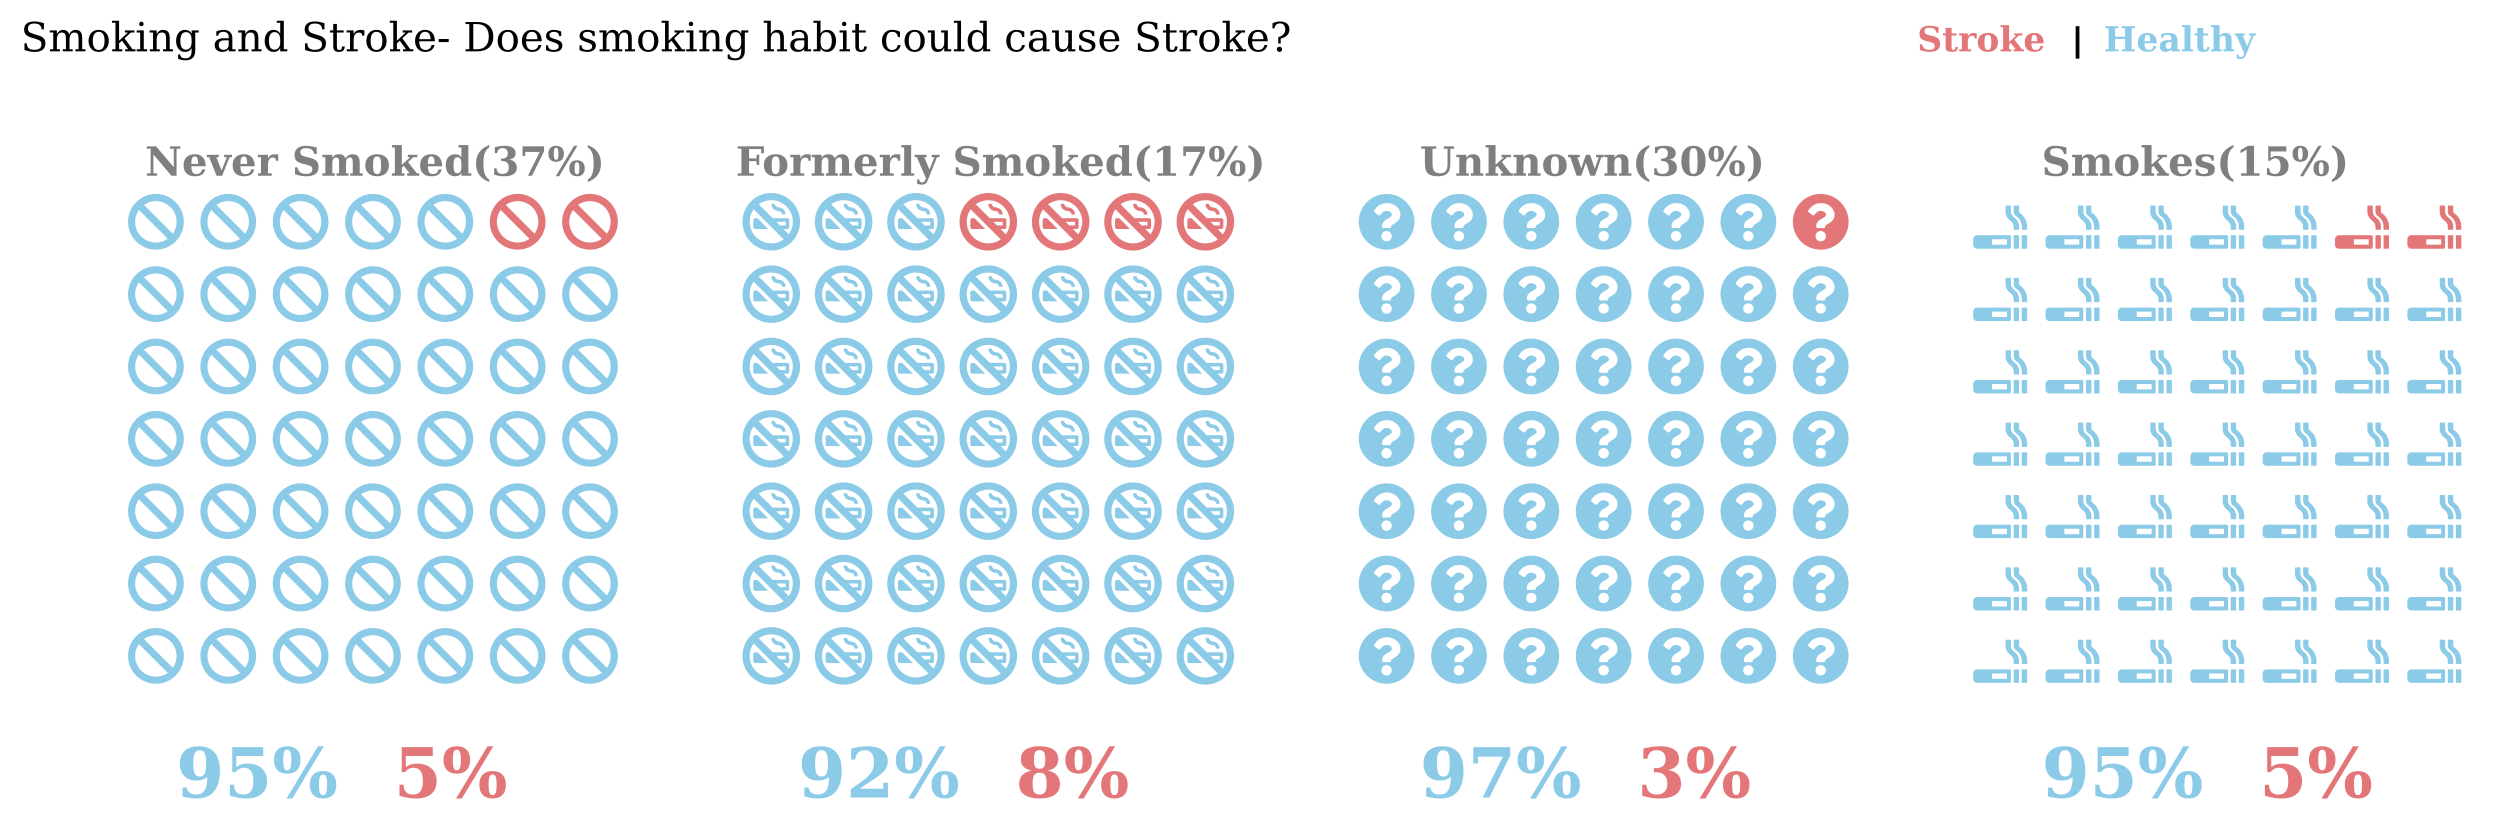 <?xml version="1.0" encoding="utf-8" standalone="no"?>
<!DOCTYPE svg PUBLIC "-//W3C//DTD SVG 1.1//EN"
  "http://www.w3.org/Graphics/SVG/1.1/DTD/svg11.dtd">
<!-- Created with matplotlib (https://matplotlib.org/) -->
<svg height="289.229pt" version="1.1" viewBox="0 0 868.44 289.229" width="868.44pt" xmlns="http://www.w3.org/2000/svg" xmlns:xlink="http://www.w3.org/1999/xlink">
 <defs>
  <style type="text/css">*{stroke-linecap:butt;stroke-linejoin:round;}</style>
 </defs>
 <g id="figure_1">
  <g id="patch_1">
   <path d="M 0 289.229 
L 868.44 289.229 
L 868.44 -0 
L 0 -0 
z
" style="fill:#ffffff;"/>
  </g>
  <g id="axes_1">
   <g id="text_1">
    <!--  -->
    <g style="fill:#e37678;" transform="translate(194.959 84.542)scale(0.2 -0.2)">
     <defs>
      <path d="M 50 85.938 
C 23.25 85.938 1.562 64.062 1.562 37.5 
C 1.562 10.75 23.25 -10.938 50 -10.938 
C 76.562 -10.938 98.438 10.75 98.438 37.5 
C 98.438 64.062 76.562 85.938 50 85.938 
z
M 75.391 62.891 
C 88.094 50 89.062 30.469 79.297 16.797 
L 29.297 66.797 
C 42.969 76.562 62.5 75.594 75.391 62.891 
z
M 24.422 11.922 
C 11.719 24.812 10.75 44.344 20.516 58.016 
L 70.516 8.016 
C 56.844 -1.766 37.312 -0.781 24.422 11.922 
z
" id="FontAwesome5Free-Solid-61534"/>
     </defs>
     <use xlink:href="#FontAwesome5Free-Solid-61534"/>
    </g>
   </g>
   <g id="text_2">
    <!--  -->
    <g style="fill:#e37678;" transform="translate(169.826 84.542)scale(0.2 -0.2)">
     <use xlink:href="#FontAwesome5Free-Solid-61534"/>
    </g>
   </g>
   <g id="text_3">
    <!--  -->
    <g style="fill:#8bcbe8;" transform="translate(144.692 84.542)scale(0.2 -0.2)">
     <use xlink:href="#FontAwesome5Free-Solid-61534"/>
    </g>
   </g>
   <g id="text_4">
    <!--  -->
    <g style="fill:#8bcbe8;" transform="translate(119.559 84.542)scale(0.2 -0.2)">
     <use xlink:href="#FontAwesome5Free-Solid-61534"/>
    </g>
   </g>
   <g id="text_5">
    <!--  -->
    <g style="fill:#8bcbe8;" transform="translate(94.426 84.542)scale(0.2 -0.2)">
     <use xlink:href="#FontAwesome5Free-Solid-61534"/>
    </g>
   </g>
   <g id="text_6">
    <!--  -->
    <g style="fill:#8bcbe8;" transform="translate(69.293 84.542)scale(0.2 -0.2)">
     <use xlink:href="#FontAwesome5Free-Solid-61534"/>
    </g>
   </g>
   <g id="text_7">
    <!--  -->
    <g style="fill:#8bcbe8;" transform="translate(44.16 84.542)scale(0.2 -0.2)">
     <use xlink:href="#FontAwesome5Free-Solid-61534"/>
    </g>
   </g>
   <g id="text_8">
    <!--  -->
    <g style="fill:#8bcbe8;" transform="translate(194.959 109.676)scale(0.2 -0.2)">
     <use xlink:href="#FontAwesome5Free-Solid-61534"/>
    </g>
   </g>
   <g id="text_9">
    <!--  -->
    <g style="fill:#8bcbe8;" transform="translate(169.826 109.676)scale(0.2 -0.2)">
     <use xlink:href="#FontAwesome5Free-Solid-61534"/>
    </g>
   </g>
   <g id="text_10">
    <!--  -->
    <g style="fill:#8bcbe8;" transform="translate(144.692 109.676)scale(0.2 -0.2)">
     <use xlink:href="#FontAwesome5Free-Solid-61534"/>
    </g>
   </g>
   <g id="text_11">
    <!--  -->
    <g style="fill:#8bcbe8;" transform="translate(119.559 109.676)scale(0.2 -0.2)">
     <use xlink:href="#FontAwesome5Free-Solid-61534"/>
    </g>
   </g>
   <g id="text_12">
    <!--  -->
    <g style="fill:#8bcbe8;" transform="translate(94.426 109.676)scale(0.2 -0.2)">
     <use xlink:href="#FontAwesome5Free-Solid-61534"/>
    </g>
   </g>
   <g id="text_13">
    <!--  -->
    <g style="fill:#8bcbe8;" transform="translate(69.293 109.676)scale(0.2 -0.2)">
     <use xlink:href="#FontAwesome5Free-Solid-61534"/>
    </g>
   </g>
   <g id="text_14">
    <!--  -->
    <g style="fill:#8bcbe8;" transform="translate(44.16 109.676)scale(0.2 -0.2)">
     <use xlink:href="#FontAwesome5Free-Solid-61534"/>
    </g>
   </g>
   <g id="text_15">
    <!--  -->
    <g style="fill:#8bcbe8;" transform="translate(194.959 134.809)scale(0.2 -0.2)">
     <use xlink:href="#FontAwesome5Free-Solid-61534"/>
    </g>
   </g>
   <g id="text_16">
    <!--  -->
    <g style="fill:#8bcbe8;" transform="translate(169.826 134.809)scale(0.2 -0.2)">
     <use xlink:href="#FontAwesome5Free-Solid-61534"/>
    </g>
   </g>
   <g id="text_17">
    <!--  -->
    <g style="fill:#8bcbe8;" transform="translate(144.692 134.809)scale(0.2 -0.2)">
     <use xlink:href="#FontAwesome5Free-Solid-61534"/>
    </g>
   </g>
   <g id="text_18">
    <!--  -->
    <g style="fill:#8bcbe8;" transform="translate(119.559 134.809)scale(0.2 -0.2)">
     <use xlink:href="#FontAwesome5Free-Solid-61534"/>
    </g>
   </g>
   <g id="text_19">
    <!--  -->
    <g style="fill:#8bcbe8;" transform="translate(94.426 134.809)scale(0.2 -0.2)">
     <use xlink:href="#FontAwesome5Free-Solid-61534"/>
    </g>
   </g>
   <g id="text_20">
    <!--  -->
    <g style="fill:#8bcbe8;" transform="translate(69.293 134.809)scale(0.2 -0.2)">
     <use xlink:href="#FontAwesome5Free-Solid-61534"/>
    </g>
   </g>
   <g id="text_21">
    <!--  -->
    <g style="fill:#8bcbe8;" transform="translate(44.16 134.809)scale(0.2 -0.2)">
     <use xlink:href="#FontAwesome5Free-Solid-61534"/>
    </g>
   </g>
   <g id="text_22">
    <!--  -->
    <g style="fill:#8bcbe8;" transform="translate(194.959 159.942)scale(0.2 -0.2)">
     <use xlink:href="#FontAwesome5Free-Solid-61534"/>
    </g>
   </g>
   <g id="text_23">
    <!--  -->
    <g style="fill:#8bcbe8;" transform="translate(169.826 159.942)scale(0.2 -0.2)">
     <use xlink:href="#FontAwesome5Free-Solid-61534"/>
    </g>
   </g>
   <g id="text_24">
    <!--  -->
    <g style="fill:#8bcbe8;" transform="translate(144.692 159.942)scale(0.2 -0.2)">
     <use xlink:href="#FontAwesome5Free-Solid-61534"/>
    </g>
   </g>
   <g id="text_25">
    <!--  -->
    <g style="fill:#8bcbe8;" transform="translate(119.559 159.942)scale(0.2 -0.2)">
     <use xlink:href="#FontAwesome5Free-Solid-61534"/>
    </g>
   </g>
   <g id="text_26">
    <!--  -->
    <g style="fill:#8bcbe8;" transform="translate(94.426 159.942)scale(0.2 -0.2)">
     <use xlink:href="#FontAwesome5Free-Solid-61534"/>
    </g>
   </g>
   <g id="text_27">
    <!--  -->
    <g style="fill:#8bcbe8;" transform="translate(69.293 159.942)scale(0.2 -0.2)">
     <use xlink:href="#FontAwesome5Free-Solid-61534"/>
    </g>
   </g>
   <g id="text_28">
    <!--  -->
    <g style="fill:#8bcbe8;" transform="translate(44.16 159.942)scale(0.2 -0.2)">
     <use xlink:href="#FontAwesome5Free-Solid-61534"/>
    </g>
   </g>
   <g id="text_29">
    <!--  -->
    <g style="fill:#8bcbe8;" transform="translate(194.959 185.075)scale(0.2 -0.2)">
     <use xlink:href="#FontAwesome5Free-Solid-61534"/>
    </g>
   </g>
   <g id="text_30">
    <!--  -->
    <g style="fill:#8bcbe8;" transform="translate(169.826 185.075)scale(0.2 -0.2)">
     <use xlink:href="#FontAwesome5Free-Solid-61534"/>
    </g>
   </g>
   <g id="text_31">
    <!--  -->
    <g style="fill:#8bcbe8;" transform="translate(144.692 185.075)scale(0.2 -0.2)">
     <use xlink:href="#FontAwesome5Free-Solid-61534"/>
    </g>
   </g>
   <g id="text_32">
    <!--  -->
    <g style="fill:#8bcbe8;" transform="translate(119.559 185.075)scale(0.2 -0.2)">
     <use xlink:href="#FontAwesome5Free-Solid-61534"/>
    </g>
   </g>
   <g id="text_33">
    <!--  -->
    <g style="fill:#8bcbe8;" transform="translate(94.426 185.075)scale(0.2 -0.2)">
     <use xlink:href="#FontAwesome5Free-Solid-61534"/>
    </g>
   </g>
   <g id="text_34">
    <!--  -->
    <g style="fill:#8bcbe8;" transform="translate(69.293 185.075)scale(0.2 -0.2)">
     <use xlink:href="#FontAwesome5Free-Solid-61534"/>
    </g>
   </g>
   <g id="text_35">
    <!--  -->
    <g style="fill:#8bcbe8;" transform="translate(44.16 185.075)scale(0.2 -0.2)">
     <use xlink:href="#FontAwesome5Free-Solid-61534"/>
    </g>
   </g>
   <g id="text_36">
    <!--  -->
    <g style="fill:#8bcbe8;" transform="translate(194.959 210.208)scale(0.2 -0.2)">
     <use xlink:href="#FontAwesome5Free-Solid-61534"/>
    </g>
   </g>
   <g id="text_37">
    <!--  -->
    <g style="fill:#8bcbe8;" transform="translate(169.826 210.208)scale(0.2 -0.2)">
     <use xlink:href="#FontAwesome5Free-Solid-61534"/>
    </g>
   </g>
   <g id="text_38">
    <!--  -->
    <g style="fill:#8bcbe8;" transform="translate(144.692 210.208)scale(0.2 -0.2)">
     <use xlink:href="#FontAwesome5Free-Solid-61534"/>
    </g>
   </g>
   <g id="text_39">
    <!--  -->
    <g style="fill:#8bcbe8;" transform="translate(119.559 210.208)scale(0.2 -0.2)">
     <use xlink:href="#FontAwesome5Free-Solid-61534"/>
    </g>
   </g>
   <g id="text_40">
    <!--  -->
    <g style="fill:#8bcbe8;" transform="translate(94.426 210.208)scale(0.2 -0.2)">
     <use xlink:href="#FontAwesome5Free-Solid-61534"/>
    </g>
   </g>
   <g id="text_41">
    <!--  -->
    <g style="fill:#8bcbe8;" transform="translate(69.293 210.208)scale(0.2 -0.2)">
     <use xlink:href="#FontAwesome5Free-Solid-61534"/>
    </g>
   </g>
   <g id="text_42">
    <!--  -->
    <g style="fill:#8bcbe8;" transform="translate(44.16 210.208)scale(0.2 -0.2)">
     <use xlink:href="#FontAwesome5Free-Solid-61534"/>
    </g>
   </g>
   <g id="text_43">
    <!--  -->
    <g style="fill:#8bcbe8;" transform="translate(194.959 235.341)scale(0.2 -0.2)">
     <use xlink:href="#FontAwesome5Free-Solid-61534"/>
    </g>
   </g>
   <g id="text_44">
    <!--  -->
    <g style="fill:#8bcbe8;" transform="translate(169.826 235.341)scale(0.2 -0.2)">
     <use xlink:href="#FontAwesome5Free-Solid-61534"/>
    </g>
   </g>
   <g id="text_45">
    <!--  -->
    <g style="fill:#8bcbe8;" transform="translate(144.692 235.341)scale(0.2 -0.2)">
     <use xlink:href="#FontAwesome5Free-Solid-61534"/>
    </g>
   </g>
   <g id="text_46">
    <!--  -->
    <g style="fill:#8bcbe8;" transform="translate(119.559 235.341)scale(0.2 -0.2)">
     <use xlink:href="#FontAwesome5Free-Solid-61534"/>
    </g>
   </g>
   <g id="text_47">
    <!--  -->
    <g style="fill:#8bcbe8;" transform="translate(94.426 235.341)scale(0.2 -0.2)">
     <use xlink:href="#FontAwesome5Free-Solid-61534"/>
    </g>
   </g>
   <g id="text_48">
    <!--  -->
    <g style="fill:#8bcbe8;" transform="translate(69.293 235.341)scale(0.2 -0.2)">
     <use xlink:href="#FontAwesome5Free-Solid-61534"/>
    </g>
   </g>
   <g id="text_49">
    <!--  -->
    <g style="fill:#8bcbe8;" transform="translate(44.16 235.341)scale(0.2 -0.2)">
     <use xlink:href="#FontAwesome5Free-Solid-61534"/>
    </g>
   </g>
  </g>
  <g id="axes_2">
   <g id="text_50">
    <!--  -->
    <g style="fill:#e37678;" transform="translate(408.716 84.542)scale(0.2 -0.2)">
     <defs>
      <path d="M 18.75 28.125 
C 18.75 26.375 20.125 25 21.875 25 
L 44.734 25 
L 25.984 43.75 
L 21.875 43.75 
C 20.125 43.75 18.75 42.188 18.75 40.625 
z
M 50 87.5 
C 22.266 87.5 0 65.047 0 37.5 
C 0 9.766 22.266 -12.5 50 -12.5 
C 77.547 -12.5 100 9.766 100 37.5 
C 100 65.047 77.547 87.5 50 87.5 
z
M 50 0 
C 29.297 0 12.5 16.797 12.5 37.5 
C 12.5 45.516 15.047 52.938 19.344 59.188 
L 71.688 6.844 
C 65.438 2.547 58.016 0 50 0 
z
M 58.797 37.5 
L 75 37.5 
L 75 31.25 
L 65.047 31.25 
z
M 80.469 15.625 
L 71.297 25 
L 78.125 25 
C 79.688 25 81.25 26.375 81.25 28.125 
L 81.25 40.625 
C 81.25 42.188 79.688 43.75 78.125 43.75 
L 52.547 43.75 
L 28.125 67.969 
C 34.375 72.266 41.797 75 50 75 
C 70.516 75 87.5 58.016 87.5 37.5 
C 87.5 29.297 84.766 21.875 80.469 15.625 
z
M 62.5 62.5 
C 59.578 62.5 57.031 64.656 56.453 67.391 
C 56.25 68.172 55.672 68.75 54.891 68.75 
L 51.766 68.75 
C 50.781 68.75 50 67.781 50.203 66.797 
C 50.984 60.75 56.25 56.25 62.5 56.25 
C 65.625 56.25 68.172 53.906 68.75 51.172 
C 68.75 50.391 69.531 50 70.125 50 
L 73.25 50 
C 74.219 50 75 50.781 74.812 51.766 
C 74.031 57.812 68.75 62.5 62.5 62.5 
z
" id="FontAwesome5Free-Solid-62797"/>
     </defs>
     <use xlink:href="#FontAwesome5Free-Solid-62797"/>
    </g>
   </g>
   <g id="text_51">
    <!--  -->
    <g style="fill:#e37678;" transform="translate(383.583 84.542)scale(0.2 -0.2)">
     <use xlink:href="#FontAwesome5Free-Solid-62797"/>
    </g>
   </g>
   <g id="text_52">
    <!--  -->
    <g style="fill:#e37678;" transform="translate(358.45 84.542)scale(0.2 -0.2)">
     <use xlink:href="#FontAwesome5Free-Solid-62797"/>
    </g>
   </g>
   <g id="text_53">
    <!--  -->
    <g style="fill:#e37678;" transform="translate(333.317 84.542)scale(0.2 -0.2)">
     <use xlink:href="#FontAwesome5Free-Solid-62797"/>
    </g>
   </g>
   <g id="text_54">
    <!--  -->
    <g style="fill:#8bcbe8;" transform="translate(308.184 84.542)scale(0.2 -0.2)">
     <use xlink:href="#FontAwesome5Free-Solid-62797"/>
    </g>
   </g>
   <g id="text_55">
    <!--  -->
    <g style="fill:#8bcbe8;" transform="translate(283.051 84.542)scale(0.2 -0.2)">
     <use xlink:href="#FontAwesome5Free-Solid-62797"/>
    </g>
   </g>
   <g id="text_56">
    <!--  -->
    <g style="fill:#8bcbe8;" transform="translate(257.918 84.542)scale(0.2 -0.2)">
     <use xlink:href="#FontAwesome5Free-Solid-62797"/>
    </g>
   </g>
   <g id="text_57">
    <!--  -->
    <g style="fill:#8bcbe8;" transform="translate(408.716 109.676)scale(0.2 -0.2)">
     <use xlink:href="#FontAwesome5Free-Solid-62797"/>
    </g>
   </g>
   <g id="text_58">
    <!--  -->
    <g style="fill:#8bcbe8;" transform="translate(383.583 109.676)scale(0.2 -0.2)">
     <use xlink:href="#FontAwesome5Free-Solid-62797"/>
    </g>
   </g>
   <g id="text_59">
    <!--  -->
    <g style="fill:#8bcbe8;" transform="translate(358.45 109.676)scale(0.2 -0.2)">
     <use xlink:href="#FontAwesome5Free-Solid-62797"/>
    </g>
   </g>
   <g id="text_60">
    <!--  -->
    <g style="fill:#8bcbe8;" transform="translate(333.317 109.676)scale(0.2 -0.2)">
     <use xlink:href="#FontAwesome5Free-Solid-62797"/>
    </g>
   </g>
   <g id="text_61">
    <!--  -->
    <g style="fill:#8bcbe8;" transform="translate(308.184 109.676)scale(0.2 -0.2)">
     <use xlink:href="#FontAwesome5Free-Solid-62797"/>
    </g>
   </g>
   <g id="text_62">
    <!--  -->
    <g style="fill:#8bcbe8;" transform="translate(283.051 109.676)scale(0.2 -0.2)">
     <use xlink:href="#FontAwesome5Free-Solid-62797"/>
    </g>
   </g>
   <g id="text_63">
    <!--  -->
    <g style="fill:#8bcbe8;" transform="translate(257.918 109.676)scale(0.2 -0.2)">
     <use xlink:href="#FontAwesome5Free-Solid-62797"/>
    </g>
   </g>
   <g id="text_64">
    <!--  -->
    <g style="fill:#8bcbe8;" transform="translate(408.716 134.809)scale(0.2 -0.2)">
     <use xlink:href="#FontAwesome5Free-Solid-62797"/>
    </g>
   </g>
   <g id="text_65">
    <!--  -->
    <g style="fill:#8bcbe8;" transform="translate(383.583 134.809)scale(0.2 -0.2)">
     <use xlink:href="#FontAwesome5Free-Solid-62797"/>
    </g>
   </g>
   <g id="text_66">
    <!--  -->
    <g style="fill:#8bcbe8;" transform="translate(358.45 134.809)scale(0.2 -0.2)">
     <use xlink:href="#FontAwesome5Free-Solid-62797"/>
    </g>
   </g>
   <g id="text_67">
    <!--  -->
    <g style="fill:#8bcbe8;" transform="translate(333.317 134.809)scale(0.2 -0.2)">
     <use xlink:href="#FontAwesome5Free-Solid-62797"/>
    </g>
   </g>
   <g id="text_68">
    <!--  -->
    <g style="fill:#8bcbe8;" transform="translate(308.184 134.809)scale(0.2 -0.2)">
     <use xlink:href="#FontAwesome5Free-Solid-62797"/>
    </g>
   </g>
   <g id="text_69">
    <!--  -->
    <g style="fill:#8bcbe8;" transform="translate(283.051 134.809)scale(0.2 -0.2)">
     <use xlink:href="#FontAwesome5Free-Solid-62797"/>
    </g>
   </g>
   <g id="text_70">
    <!--  -->
    <g style="fill:#8bcbe8;" transform="translate(257.918 134.809)scale(0.2 -0.2)">
     <use xlink:href="#FontAwesome5Free-Solid-62797"/>
    </g>
   </g>
   <g id="text_71">
    <!--  -->
    <g style="fill:#8bcbe8;" transform="translate(408.716 159.942)scale(0.2 -0.2)">
     <use xlink:href="#FontAwesome5Free-Solid-62797"/>
    </g>
   </g>
   <g id="text_72">
    <!--  -->
    <g style="fill:#8bcbe8;" transform="translate(383.583 159.942)scale(0.2 -0.2)">
     <use xlink:href="#FontAwesome5Free-Solid-62797"/>
    </g>
   </g>
   <g id="text_73">
    <!--  -->
    <g style="fill:#8bcbe8;" transform="translate(358.45 159.942)scale(0.2 -0.2)">
     <use xlink:href="#FontAwesome5Free-Solid-62797"/>
    </g>
   </g>
   <g id="text_74">
    <!--  -->
    <g style="fill:#8bcbe8;" transform="translate(333.317 159.942)scale(0.2 -0.2)">
     <use xlink:href="#FontAwesome5Free-Solid-62797"/>
    </g>
   </g>
   <g id="text_75">
    <!--  -->
    <g style="fill:#8bcbe8;" transform="translate(308.184 159.942)scale(0.2 -0.2)">
     <use xlink:href="#FontAwesome5Free-Solid-62797"/>
    </g>
   </g>
   <g id="text_76">
    <!--  -->
    <g style="fill:#8bcbe8;" transform="translate(283.051 159.942)scale(0.2 -0.2)">
     <use xlink:href="#FontAwesome5Free-Solid-62797"/>
    </g>
   </g>
   <g id="text_77">
    <!--  -->
    <g style="fill:#8bcbe8;" transform="translate(257.918 159.942)scale(0.2 -0.2)">
     <use xlink:href="#FontAwesome5Free-Solid-62797"/>
    </g>
   </g>
   <g id="text_78">
    <!--  -->
    <g style="fill:#8bcbe8;" transform="translate(408.716 185.075)scale(0.2 -0.2)">
     <use xlink:href="#FontAwesome5Free-Solid-62797"/>
    </g>
   </g>
   <g id="text_79">
    <!--  -->
    <g style="fill:#8bcbe8;" transform="translate(383.583 185.075)scale(0.2 -0.2)">
     <use xlink:href="#FontAwesome5Free-Solid-62797"/>
    </g>
   </g>
   <g id="text_80">
    <!--  -->
    <g style="fill:#8bcbe8;" transform="translate(358.45 185.075)scale(0.2 -0.2)">
     <use xlink:href="#FontAwesome5Free-Solid-62797"/>
    </g>
   </g>
   <g id="text_81">
    <!--  -->
    <g style="fill:#8bcbe8;" transform="translate(333.317 185.075)scale(0.2 -0.2)">
     <use xlink:href="#FontAwesome5Free-Solid-62797"/>
    </g>
   </g>
   <g id="text_82">
    <!--  -->
    <g style="fill:#8bcbe8;" transform="translate(308.184 185.075)scale(0.2 -0.2)">
     <use xlink:href="#FontAwesome5Free-Solid-62797"/>
    </g>
   </g>
   <g id="text_83">
    <!--  -->
    <g style="fill:#8bcbe8;" transform="translate(283.051 185.075)scale(0.2 -0.2)">
     <use xlink:href="#FontAwesome5Free-Solid-62797"/>
    </g>
   </g>
   <g id="text_84">
    <!--  -->
    <g style="fill:#8bcbe8;" transform="translate(257.918 185.075)scale(0.2 -0.2)">
     <use xlink:href="#FontAwesome5Free-Solid-62797"/>
    </g>
   </g>
   <g id="text_85">
    <!--  -->
    <g style="fill:#8bcbe8;" transform="translate(408.716 210.208)scale(0.2 -0.2)">
     <use xlink:href="#FontAwesome5Free-Solid-62797"/>
    </g>
   </g>
   <g id="text_86">
    <!--  -->
    <g style="fill:#8bcbe8;" transform="translate(383.583 210.208)scale(0.2 -0.2)">
     <use xlink:href="#FontAwesome5Free-Solid-62797"/>
    </g>
   </g>
   <g id="text_87">
    <!--  -->
    <g style="fill:#8bcbe8;" transform="translate(358.45 210.208)scale(0.2 -0.2)">
     <use xlink:href="#FontAwesome5Free-Solid-62797"/>
    </g>
   </g>
   <g id="text_88">
    <!--  -->
    <g style="fill:#8bcbe8;" transform="translate(333.317 210.208)scale(0.2 -0.2)">
     <use xlink:href="#FontAwesome5Free-Solid-62797"/>
    </g>
   </g>
   <g id="text_89">
    <!--  -->
    <g style="fill:#8bcbe8;" transform="translate(308.184 210.208)scale(0.2 -0.2)">
     <use xlink:href="#FontAwesome5Free-Solid-62797"/>
    </g>
   </g>
   <g id="text_90">
    <!--  -->
    <g style="fill:#8bcbe8;" transform="translate(283.051 210.208)scale(0.2 -0.2)">
     <use xlink:href="#FontAwesome5Free-Solid-62797"/>
    </g>
   </g>
   <g id="text_91">
    <!--  -->
    <g style="fill:#8bcbe8;" transform="translate(257.918 210.208)scale(0.2 -0.2)">
     <use xlink:href="#FontAwesome5Free-Solid-62797"/>
    </g>
   </g>
   <g id="text_92">
    <!--  -->
    <g style="fill:#8bcbe8;" transform="translate(408.716 235.341)scale(0.2 -0.2)">
     <use xlink:href="#FontAwesome5Free-Solid-62797"/>
    </g>
   </g>
   <g id="text_93">
    <!--  -->
    <g style="fill:#8bcbe8;" transform="translate(383.583 235.341)scale(0.2 -0.2)">
     <use xlink:href="#FontAwesome5Free-Solid-62797"/>
    </g>
   </g>
   <g id="text_94">
    <!--  -->
    <g style="fill:#8bcbe8;" transform="translate(358.45 235.341)scale(0.2 -0.2)">
     <use xlink:href="#FontAwesome5Free-Solid-62797"/>
    </g>
   </g>
   <g id="text_95">
    <!--  -->
    <g style="fill:#8bcbe8;" transform="translate(333.317 235.341)scale(0.2 -0.2)">
     <use xlink:href="#FontAwesome5Free-Solid-62797"/>
    </g>
   </g>
   <g id="text_96">
    <!--  -->
    <g style="fill:#8bcbe8;" transform="translate(308.184 235.341)scale(0.2 -0.2)">
     <use xlink:href="#FontAwesome5Free-Solid-62797"/>
    </g>
   </g>
   <g id="text_97">
    <!--  -->
    <g style="fill:#8bcbe8;" transform="translate(283.051 235.341)scale(0.2 -0.2)">
     <use xlink:href="#FontAwesome5Free-Solid-62797"/>
    </g>
   </g>
   <g id="text_98">
    <!--  -->
    <g style="fill:#8bcbe8;" transform="translate(257.918 235.341)scale(0.2 -0.2)">
     <use xlink:href="#FontAwesome5Free-Solid-62797"/>
    </g>
   </g>
  </g>
  <g id="axes_3">
   <g id="text_99">
    <!--  -->
    <g style="fill:#e37678;" transform="translate(622.474 84.542)scale(0.2 -0.2)">
     <defs>
      <path d="M 98.438 37.5 
C 98.438 64.062 76.562 85.938 50 85.938 
C 23.25 85.938 1.562 64.062 1.562 37.5 
C 1.562 10.75 23.25 -10.938 50 -10.938 
C 76.562 -10.938 98.438 10.75 98.438 37.5 
z
M 51.172 69.922 
C 62.312 69.922 74.031 61.328 74.031 50 
C 74.031 34.766 57.812 34.578 57.812 29.109 
L 57.812 28.906 
C 57.812 27.547 56.641 26.562 55.469 26.562 
L 44.531 26.562 
C 43.172 26.562 42.188 27.547 42.188 28.906 
L 42.188 29.688 
C 42.188 37.703 48.25 40.828 52.734 43.359 
C 56.641 45.516 59.188 47.078 59.188 50 
C 59.188 53.906 54.109 56.453 50.203 56.453 
C 44.922 56.453 42.578 53.906 39.062 49.422 
C 38.281 48.438 36.719 48.25 35.75 49.031 
L 28.906 54.109 
C 27.938 54.891 27.734 56.25 28.516 57.422 
C 33.797 65.438 40.625 69.922 51.172 69.922 
z
M 50 21.484 
C 54.891 21.484 58.984 17.391 58.984 12.5 
C 58.984 7.422 54.891 3.516 50 3.516 
C 44.922 3.516 41.016 7.422 41.016 12.5 
C 41.016 17.391 44.922 21.484 50 21.484 
z
" id="FontAwesome5Free-Solid-61529"/>
     </defs>
     <use xlink:href="#FontAwesome5Free-Solid-61529"/>
    </g>
   </g>
   <g id="text_100">
    <!--  -->
    <g style="fill:#8bcbe8;" transform="translate(597.341 84.542)scale(0.2 -0.2)">
     <use xlink:href="#FontAwesome5Free-Solid-61529"/>
    </g>
   </g>
   <g id="text_101">
    <!--  -->
    <g style="fill:#8bcbe8;" transform="translate(572.208 84.542)scale(0.2 -0.2)">
     <use xlink:href="#FontAwesome5Free-Solid-61529"/>
    </g>
   </g>
   <g id="text_102">
    <!--  -->
    <g style="fill:#8bcbe8;" transform="translate(547.075 84.542)scale(0.2 -0.2)">
     <use xlink:href="#FontAwesome5Free-Solid-61529"/>
    </g>
   </g>
   <g id="text_103">
    <!--  -->
    <g style="fill:#8bcbe8;" transform="translate(521.942 84.542)scale(0.2 -0.2)">
     <use xlink:href="#FontAwesome5Free-Solid-61529"/>
    </g>
   </g>
   <g id="text_104">
    <!--  -->
    <g style="fill:#8bcbe8;" transform="translate(496.809 84.542)scale(0.2 -0.2)">
     <use xlink:href="#FontAwesome5Free-Solid-61529"/>
    </g>
   </g>
   <g id="text_105">
    <!--  -->
    <g style="fill:#8bcbe8;" transform="translate(471.675 84.542)scale(0.2 -0.2)">
     <use xlink:href="#FontAwesome5Free-Solid-61529"/>
    </g>
   </g>
   <g id="text_106">
    <!--  -->
    <g style="fill:#8bcbe8;" transform="translate(622.474 109.676)scale(0.2 -0.2)">
     <use xlink:href="#FontAwesome5Free-Solid-61529"/>
    </g>
   </g>
   <g id="text_107">
    <!--  -->
    <g style="fill:#8bcbe8;" transform="translate(597.341 109.676)scale(0.2 -0.2)">
     <use xlink:href="#FontAwesome5Free-Solid-61529"/>
    </g>
   </g>
   <g id="text_108">
    <!--  -->
    <g style="fill:#8bcbe8;" transform="translate(572.208 109.676)scale(0.2 -0.2)">
     <use xlink:href="#FontAwesome5Free-Solid-61529"/>
    </g>
   </g>
   <g id="text_109">
    <!--  -->
    <g style="fill:#8bcbe8;" transform="translate(547.075 109.676)scale(0.2 -0.2)">
     <use xlink:href="#FontAwesome5Free-Solid-61529"/>
    </g>
   </g>
   <g id="text_110">
    <!--  -->
    <g style="fill:#8bcbe8;" transform="translate(521.942 109.676)scale(0.2 -0.2)">
     <use xlink:href="#FontAwesome5Free-Solid-61529"/>
    </g>
   </g>
   <g id="text_111">
    <!--  -->
    <g style="fill:#8bcbe8;" transform="translate(496.809 109.676)scale(0.2 -0.2)">
     <use xlink:href="#FontAwesome5Free-Solid-61529"/>
    </g>
   </g>
   <g id="text_112">
    <!--  -->
    <g style="fill:#8bcbe8;" transform="translate(471.675 109.676)scale(0.2 -0.2)">
     <use xlink:href="#FontAwesome5Free-Solid-61529"/>
    </g>
   </g>
   <g id="text_113">
    <!--  -->
    <g style="fill:#8bcbe8;" transform="translate(622.474 134.809)scale(0.2 -0.2)">
     <use xlink:href="#FontAwesome5Free-Solid-61529"/>
    </g>
   </g>
   <g id="text_114">
    <!--  -->
    <g style="fill:#8bcbe8;" transform="translate(597.341 134.809)scale(0.2 -0.2)">
     <use xlink:href="#FontAwesome5Free-Solid-61529"/>
    </g>
   </g>
   <g id="text_115">
    <!--  -->
    <g style="fill:#8bcbe8;" transform="translate(572.208 134.809)scale(0.2 -0.2)">
     <use xlink:href="#FontAwesome5Free-Solid-61529"/>
    </g>
   </g>
   <g id="text_116">
    <!--  -->
    <g style="fill:#8bcbe8;" transform="translate(547.075 134.809)scale(0.2 -0.2)">
     <use xlink:href="#FontAwesome5Free-Solid-61529"/>
    </g>
   </g>
   <g id="text_117">
    <!--  -->
    <g style="fill:#8bcbe8;" transform="translate(521.942 134.809)scale(0.2 -0.2)">
     <use xlink:href="#FontAwesome5Free-Solid-61529"/>
    </g>
   </g>
   <g id="text_118">
    <!--  -->
    <g style="fill:#8bcbe8;" transform="translate(496.809 134.809)scale(0.2 -0.2)">
     <use xlink:href="#FontAwesome5Free-Solid-61529"/>
    </g>
   </g>
   <g id="text_119">
    <!--  -->
    <g style="fill:#8bcbe8;" transform="translate(471.675 134.809)scale(0.2 -0.2)">
     <use xlink:href="#FontAwesome5Free-Solid-61529"/>
    </g>
   </g>
   <g id="text_120">
    <!--  -->
    <g style="fill:#8bcbe8;" transform="translate(622.474 159.942)scale(0.2 -0.2)">
     <use xlink:href="#FontAwesome5Free-Solid-61529"/>
    </g>
   </g>
   <g id="text_121">
    <!--  -->
    <g style="fill:#8bcbe8;" transform="translate(597.341 159.942)scale(0.2 -0.2)">
     <use xlink:href="#FontAwesome5Free-Solid-61529"/>
    </g>
   </g>
   <g id="text_122">
    <!--  -->
    <g style="fill:#8bcbe8;" transform="translate(572.208 159.942)scale(0.2 -0.2)">
     <use xlink:href="#FontAwesome5Free-Solid-61529"/>
    </g>
   </g>
   <g id="text_123">
    <!--  -->
    <g style="fill:#8bcbe8;" transform="translate(547.075 159.942)scale(0.2 -0.2)">
     <use xlink:href="#FontAwesome5Free-Solid-61529"/>
    </g>
   </g>
   <g id="text_124">
    <!--  -->
    <g style="fill:#8bcbe8;" transform="translate(521.942 159.942)scale(0.2 -0.2)">
     <use xlink:href="#FontAwesome5Free-Solid-61529"/>
    </g>
   </g>
   <g id="text_125">
    <!--  -->
    <g style="fill:#8bcbe8;" transform="translate(496.809 159.942)scale(0.2 -0.2)">
     <use xlink:href="#FontAwesome5Free-Solid-61529"/>
    </g>
   </g>
   <g id="text_126">
    <!--  -->
    <g style="fill:#8bcbe8;" transform="translate(471.675 159.942)scale(0.2 -0.2)">
     <use xlink:href="#FontAwesome5Free-Solid-61529"/>
    </g>
   </g>
   <g id="text_127">
    <!--  -->
    <g style="fill:#8bcbe8;" transform="translate(622.474 185.075)scale(0.2 -0.2)">
     <use xlink:href="#FontAwesome5Free-Solid-61529"/>
    </g>
   </g>
   <g id="text_128">
    <!--  -->
    <g style="fill:#8bcbe8;" transform="translate(597.341 185.075)scale(0.2 -0.2)">
     <use xlink:href="#FontAwesome5Free-Solid-61529"/>
    </g>
   </g>
   <g id="text_129">
    <!--  -->
    <g style="fill:#8bcbe8;" transform="translate(572.208 185.075)scale(0.2 -0.2)">
     <use xlink:href="#FontAwesome5Free-Solid-61529"/>
    </g>
   </g>
   <g id="text_130">
    <!--  -->
    <g style="fill:#8bcbe8;" transform="translate(547.075 185.075)scale(0.2 -0.2)">
     <use xlink:href="#FontAwesome5Free-Solid-61529"/>
    </g>
   </g>
   <g id="text_131">
    <!--  -->
    <g style="fill:#8bcbe8;" transform="translate(521.942 185.075)scale(0.2 -0.2)">
     <use xlink:href="#FontAwesome5Free-Solid-61529"/>
    </g>
   </g>
   <g id="text_132">
    <!--  -->
    <g style="fill:#8bcbe8;" transform="translate(496.809 185.075)scale(0.2 -0.2)">
     <use xlink:href="#FontAwesome5Free-Solid-61529"/>
    </g>
   </g>
   <g id="text_133">
    <!--  -->
    <g style="fill:#8bcbe8;" transform="translate(471.675 185.075)scale(0.2 -0.2)">
     <use xlink:href="#FontAwesome5Free-Solid-61529"/>
    </g>
   </g>
   <g id="text_134">
    <!--  -->
    <g style="fill:#8bcbe8;" transform="translate(622.474 210.208)scale(0.2 -0.2)">
     <use xlink:href="#FontAwesome5Free-Solid-61529"/>
    </g>
   </g>
   <g id="text_135">
    <!--  -->
    <g style="fill:#8bcbe8;" transform="translate(597.341 210.208)scale(0.2 -0.2)">
     <use xlink:href="#FontAwesome5Free-Solid-61529"/>
    </g>
   </g>
   <g id="text_136">
    <!--  -->
    <g style="fill:#8bcbe8;" transform="translate(572.208 210.208)scale(0.2 -0.2)">
     <use xlink:href="#FontAwesome5Free-Solid-61529"/>
    </g>
   </g>
   <g id="text_137">
    <!--  -->
    <g style="fill:#8bcbe8;" transform="translate(547.075 210.208)scale(0.2 -0.2)">
     <use xlink:href="#FontAwesome5Free-Solid-61529"/>
    </g>
   </g>
   <g id="text_138">
    <!--  -->
    <g style="fill:#8bcbe8;" transform="translate(521.942 210.208)scale(0.2 -0.2)">
     <use xlink:href="#FontAwesome5Free-Solid-61529"/>
    </g>
   </g>
   <g id="text_139">
    <!--  -->
    <g style="fill:#8bcbe8;" transform="translate(496.809 210.208)scale(0.2 -0.2)">
     <use xlink:href="#FontAwesome5Free-Solid-61529"/>
    </g>
   </g>
   <g id="text_140">
    <!--  -->
    <g style="fill:#8bcbe8;" transform="translate(471.675 210.208)scale(0.2 -0.2)">
     <use xlink:href="#FontAwesome5Free-Solid-61529"/>
    </g>
   </g>
   <g id="text_141">
    <!--  -->
    <g style="fill:#8bcbe8;" transform="translate(622.474 235.341)scale(0.2 -0.2)">
     <use xlink:href="#FontAwesome5Free-Solid-61529"/>
    </g>
   </g>
   <g id="text_142">
    <!--  -->
    <g style="fill:#8bcbe8;" transform="translate(597.341 235.341)scale(0.2 -0.2)">
     <use xlink:href="#FontAwesome5Free-Solid-61529"/>
    </g>
   </g>
   <g id="text_143">
    <!--  -->
    <g style="fill:#8bcbe8;" transform="translate(572.208 235.341)scale(0.2 -0.2)">
     <use xlink:href="#FontAwesome5Free-Solid-61529"/>
    </g>
   </g>
   <g id="text_144">
    <!--  -->
    <g style="fill:#8bcbe8;" transform="translate(547.075 235.341)scale(0.2 -0.2)">
     <use xlink:href="#FontAwesome5Free-Solid-61529"/>
    </g>
   </g>
   <g id="text_145">
    <!--  -->
    <g style="fill:#8bcbe8;" transform="translate(521.942 235.341)scale(0.2 -0.2)">
     <use xlink:href="#FontAwesome5Free-Solid-61529"/>
    </g>
   </g>
   <g id="text_146">
    <!--  -->
    <g style="fill:#8bcbe8;" transform="translate(496.809 235.341)scale(0.2 -0.2)">
     <use xlink:href="#FontAwesome5Free-Solid-61529"/>
    </g>
   </g>
   <g id="text_147">
    <!--  -->
    <g style="fill:#8bcbe8;" transform="translate(471.675 235.341)scale(0.2 -0.2)">
     <use xlink:href="#FontAwesome5Free-Solid-61529"/>
    </g>
   </g>
  </g>
  <g id="axes_4">
   <g id="text_148">
    <!--  -->
    <g style="fill:#e37678;" transform="translate(836.253 84.521)scale(0.15 -0.15)">
     <defs>
      <path d="M 123.438 18.75 
L 114.062 18.75 
C 113.094 18.75 112.5 17.969 112.5 17.188 
L 112.5 -10.938 
C 112.5 -11.922 113.094 -12.5 114.062 -12.5 
L 123.438 -12.5 
C 124.219 -12.5 125 -11.922 125 -10.938 
L 125 17.188 
C 125 17.969 124.219 18.75 123.438 18.75 
z
M 108.016 70.312 
C 106.844 71.094 106.25 72.266 106.25 73.641 
L 106.25 85.938 
C 106.25 86.719 105.469 87.5 104.688 87.5 
L 95.312 87.5 
C 94.344 87.5 93.75 86.719 93.75 85.938 
L 93.75 73.641 
C 93.75 69.344 95.703 65.234 99.219 62.891 
C 107.422 57.625 112.5 48.438 112.5 38.672 
L 112.5 32.812 
C 112.5 31.844 113.094 31.25 114.062 31.25 
L 123.438 31.25 
C 124.219 31.25 125 31.844 125 32.812 
L 125 38.672 
C 125 51.375 118.562 63.281 108.016 70.312 
z
M 84.375 18.75 
L 9.375 18.75 
C 4.109 18.75 0 14.453 0 9.375 
L 0 -3.125 
C 0 -8.406 4.109 -12.5 9.375 -12.5 
L 84.375 -12.5 
C 85.938 -12.5 87.5 -11.141 87.5 -9.375 
L 87.5 15.625 
C 87.5 17.188 85.938 18.75 84.375 18.75 
z
M 78.125 -3.125 
L 43.75 -3.125 
L 43.75 9.375 
L 78.125 9.375 
z
M 95.125 59.766 
C 90.438 63.094 87.5 67.969 87.5 73.641 
L 87.5 85.938 
C 87.5 86.719 86.719 87.5 85.938 87.5 
L 76.562 87.5 
C 75.594 87.5 75 86.719 75 85.938 
L 75 72.859 
C 75 64.266 79.688 57.031 86.719 51.953 
C 91.016 49.031 93.75 43.953 93.75 38.672 
L 93.75 32.812 
C 93.75 31.844 94.344 31.25 95.312 31.25 
L 104.688 31.25 
C 105.469 31.25 106.25 31.844 106.25 32.812 
L 106.25 38.672 
C 106.25 47.078 102.156 54.891 95.125 59.766 
z
M 104.688 18.75 
L 95.312 18.75 
C 94.344 18.75 93.75 17.969 93.75 17.188 
L 93.75 -10.938 
C 93.75 -11.922 94.344 -12.5 95.312 -12.5 
L 104.688 -12.5 
C 105.469 -12.5 106.25 -11.922 106.25 -10.938 
L 106.25 17.188 
C 106.25 17.969 105.469 18.75 104.688 18.75 
z
" id="FontAwesome5Free-Solid-62605"/>
     </defs>
     <use xlink:href="#FontAwesome5Free-Solid-62605"/>
    </g>
   </g>
   <g id="text_149">
    <!--  -->
    <g style="fill:#e37678;" transform="translate(811.117 84.521)scale(0.15 -0.15)">
     <use xlink:href="#FontAwesome5Free-Solid-62605"/>
    </g>
   </g>
   <g id="text_150">
    <!--  -->
    <g style="fill:#8bcbe8;" transform="translate(785.98 84.521)scale(0.15 -0.15)">
     <use xlink:href="#FontAwesome5Free-Solid-62605"/>
    </g>
   </g>
   <g id="text_151">
    <!--  -->
    <g style="fill:#8bcbe8;" transform="translate(760.843 84.521)scale(0.15 -0.15)">
     <use xlink:href="#FontAwesome5Free-Solid-62605"/>
    </g>
   </g>
   <g id="text_152">
    <!--  -->
    <g style="fill:#8bcbe8;" transform="translate(735.707 84.521)scale(0.15 -0.15)">
     <use xlink:href="#FontAwesome5Free-Solid-62605"/>
    </g>
   </g>
   <g id="text_153">
    <!--  -->
    <g style="fill:#8bcbe8;" transform="translate(710.57 84.521)scale(0.15 -0.15)">
     <use xlink:href="#FontAwesome5Free-Solid-62605"/>
    </g>
   </g>
   <g id="text_154">
    <!--  -->
    <g style="fill:#8bcbe8;" transform="translate(685.433 84.521)scale(0.15 -0.15)">
     <use xlink:href="#FontAwesome5Free-Solid-62605"/>
    </g>
   </g>
   <g id="text_155">
    <!--  -->
    <g style="fill:#8bcbe8;" transform="translate(836.253 109.658)scale(0.15 -0.15)">
     <use xlink:href="#FontAwesome5Free-Solid-62605"/>
    </g>
   </g>
   <g id="text_156">
    <!--  -->
    <g style="fill:#8bcbe8;" transform="translate(811.117 109.658)scale(0.15 -0.15)">
     <use xlink:href="#FontAwesome5Free-Solid-62605"/>
    </g>
   </g>
   <g id="text_157">
    <!--  -->
    <g style="fill:#8bcbe8;" transform="translate(785.98 109.658)scale(0.15 -0.15)">
     <use xlink:href="#FontAwesome5Free-Solid-62605"/>
    </g>
   </g>
   <g id="text_158">
    <!--  -->
    <g style="fill:#8bcbe8;" transform="translate(760.843 109.658)scale(0.15 -0.15)">
     <use xlink:href="#FontAwesome5Free-Solid-62605"/>
    </g>
   </g>
   <g id="text_159">
    <!--  -->
    <g style="fill:#8bcbe8;" transform="translate(735.707 109.658)scale(0.15 -0.15)">
     <use xlink:href="#FontAwesome5Free-Solid-62605"/>
    </g>
   </g>
   <g id="text_160">
    <!--  -->
    <g style="fill:#8bcbe8;" transform="translate(710.57 109.658)scale(0.15 -0.15)">
     <use xlink:href="#FontAwesome5Free-Solid-62605"/>
    </g>
   </g>
   <g id="text_161">
    <!--  -->
    <g style="fill:#8bcbe8;" transform="translate(685.433 109.658)scale(0.15 -0.15)">
     <use xlink:href="#FontAwesome5Free-Solid-62605"/>
    </g>
   </g>
   <g id="text_162">
    <!--  -->
    <g style="fill:#8bcbe8;" transform="translate(836.253 134.795)scale(0.15 -0.15)">
     <use xlink:href="#FontAwesome5Free-Solid-62605"/>
    </g>
   </g>
   <g id="text_163">
    <!--  -->
    <g style="fill:#8bcbe8;" transform="translate(811.117 134.795)scale(0.15 -0.15)">
     <use xlink:href="#FontAwesome5Free-Solid-62605"/>
    </g>
   </g>
   <g id="text_164">
    <!--  -->
    <g style="fill:#8bcbe8;" transform="translate(785.98 134.795)scale(0.15 -0.15)">
     <use xlink:href="#FontAwesome5Free-Solid-62605"/>
    </g>
   </g>
   <g id="text_165">
    <!--  -->
    <g style="fill:#8bcbe8;" transform="translate(760.843 134.795)scale(0.15 -0.15)">
     <use xlink:href="#FontAwesome5Free-Solid-62605"/>
    </g>
   </g>
   <g id="text_166">
    <!--  -->
    <g style="fill:#8bcbe8;" transform="translate(735.707 134.795)scale(0.15 -0.15)">
     <use xlink:href="#FontAwesome5Free-Solid-62605"/>
    </g>
   </g>
   <g id="text_167">
    <!--  -->
    <g style="fill:#8bcbe8;" transform="translate(710.57 134.795)scale(0.15 -0.15)">
     <use xlink:href="#FontAwesome5Free-Solid-62605"/>
    </g>
   </g>
   <g id="text_168">
    <!--  -->
    <g style="fill:#8bcbe8;" transform="translate(685.433 134.795)scale(0.15 -0.15)">
     <use xlink:href="#FontAwesome5Free-Solid-62605"/>
    </g>
   </g>
   <g id="text_169">
    <!--  -->
    <g style="fill:#8bcbe8;" transform="translate(836.253 159.931)scale(0.15 -0.15)">
     <use xlink:href="#FontAwesome5Free-Solid-62605"/>
    </g>
   </g>
   <g id="text_170">
    <!--  -->
    <g style="fill:#8bcbe8;" transform="translate(811.117 159.931)scale(0.15 -0.15)">
     <use xlink:href="#FontAwesome5Free-Solid-62605"/>
    </g>
   </g>
   <g id="text_171">
    <!--  -->
    <g style="fill:#8bcbe8;" transform="translate(785.98 159.931)scale(0.15 -0.15)">
     <use xlink:href="#FontAwesome5Free-Solid-62605"/>
    </g>
   </g>
   <g id="text_172">
    <!--  -->
    <g style="fill:#8bcbe8;" transform="translate(760.843 159.931)scale(0.15 -0.15)">
     <use xlink:href="#FontAwesome5Free-Solid-62605"/>
    </g>
   </g>
   <g id="text_173">
    <!--  -->
    <g style="fill:#8bcbe8;" transform="translate(735.707 159.931)scale(0.15 -0.15)">
     <use xlink:href="#FontAwesome5Free-Solid-62605"/>
    </g>
   </g>
   <g id="text_174">
    <!--  -->
    <g style="fill:#8bcbe8;" transform="translate(710.57 159.931)scale(0.15 -0.15)">
     <use xlink:href="#FontAwesome5Free-Solid-62605"/>
    </g>
   </g>
   <g id="text_175">
    <!--  -->
    <g style="fill:#8bcbe8;" transform="translate(685.433 159.931)scale(0.15 -0.15)">
     <use xlink:href="#FontAwesome5Free-Solid-62605"/>
    </g>
   </g>
   <g id="text_176">
    <!--  -->
    <g style="fill:#8bcbe8;" transform="translate(836.253 185.068)scale(0.15 -0.15)">
     <use xlink:href="#FontAwesome5Free-Solid-62605"/>
    </g>
   </g>
   <g id="text_177">
    <!--  -->
    <g style="fill:#8bcbe8;" transform="translate(811.117 185.068)scale(0.15 -0.15)">
     <use xlink:href="#FontAwesome5Free-Solid-62605"/>
    </g>
   </g>
   <g id="text_178">
    <!--  -->
    <g style="fill:#8bcbe8;" transform="translate(785.98 185.068)scale(0.15 -0.15)">
     <use xlink:href="#FontAwesome5Free-Solid-62605"/>
    </g>
   </g>
   <g id="text_179">
    <!--  -->
    <g style="fill:#8bcbe8;" transform="translate(760.843 185.068)scale(0.15 -0.15)">
     <use xlink:href="#FontAwesome5Free-Solid-62605"/>
    </g>
   </g>
   <g id="text_180">
    <!--  -->
    <g style="fill:#8bcbe8;" transform="translate(735.707 185.068)scale(0.15 -0.15)">
     <use xlink:href="#FontAwesome5Free-Solid-62605"/>
    </g>
   </g>
   <g id="text_181">
    <!--  -->
    <g style="fill:#8bcbe8;" transform="translate(710.57 185.068)scale(0.15 -0.15)">
     <use xlink:href="#FontAwesome5Free-Solid-62605"/>
    </g>
   </g>
   <g id="text_182">
    <!--  -->
    <g style="fill:#8bcbe8;" transform="translate(685.433 185.068)scale(0.15 -0.15)">
     <use xlink:href="#FontAwesome5Free-Solid-62605"/>
    </g>
   </g>
   <g id="text_183">
    <!--  -->
    <g style="fill:#8bcbe8;" transform="translate(836.253 210.205)scale(0.15 -0.15)">
     <use xlink:href="#FontAwesome5Free-Solid-62605"/>
    </g>
   </g>
   <g id="text_184">
    <!--  -->
    <g style="fill:#8bcbe8;" transform="translate(811.117 210.205)scale(0.15 -0.15)">
     <use xlink:href="#FontAwesome5Free-Solid-62605"/>
    </g>
   </g>
   <g id="text_185">
    <!--  -->
    <g style="fill:#8bcbe8;" transform="translate(785.98 210.205)scale(0.15 -0.15)">
     <use xlink:href="#FontAwesome5Free-Solid-62605"/>
    </g>
   </g>
   <g id="text_186">
    <!--  -->
    <g style="fill:#8bcbe8;" transform="translate(760.843 210.205)scale(0.15 -0.15)">
     <use xlink:href="#FontAwesome5Free-Solid-62605"/>
    </g>
   </g>
   <g id="text_187">
    <!--  -->
    <g style="fill:#8bcbe8;" transform="translate(735.707 210.205)scale(0.15 -0.15)">
     <use xlink:href="#FontAwesome5Free-Solid-62605"/>
    </g>
   </g>
   <g id="text_188">
    <!--  -->
    <g style="fill:#8bcbe8;" transform="translate(710.57 210.205)scale(0.15 -0.15)">
     <use xlink:href="#FontAwesome5Free-Solid-62605"/>
    </g>
   </g>
   <g id="text_189">
    <!--  -->
    <g style="fill:#8bcbe8;" transform="translate(685.433 210.205)scale(0.15 -0.15)">
     <use xlink:href="#FontAwesome5Free-Solid-62605"/>
    </g>
   </g>
   <g id="text_190">
    <!--  -->
    <g style="fill:#8bcbe8;" transform="translate(836.253 235.341)scale(0.15 -0.15)">
     <use xlink:href="#FontAwesome5Free-Solid-62605"/>
    </g>
   </g>
   <g id="text_191">
    <!--  -->
    <g style="fill:#8bcbe8;" transform="translate(811.117 235.341)scale(0.15 -0.15)">
     <use xlink:href="#FontAwesome5Free-Solid-62605"/>
    </g>
   </g>
   <g id="text_192">
    <!--  -->
    <g style="fill:#8bcbe8;" transform="translate(785.98 235.341)scale(0.15 -0.15)">
     <use xlink:href="#FontAwesome5Free-Solid-62605"/>
    </g>
   </g>
   <g id="text_193">
    <!--  -->
    <g style="fill:#8bcbe8;" transform="translate(760.843 235.341)scale(0.15 -0.15)">
     <use xlink:href="#FontAwesome5Free-Solid-62605"/>
    </g>
   </g>
   <g id="text_194">
    <!--  -->
    <g style="fill:#8bcbe8;" transform="translate(735.707 235.341)scale(0.15 -0.15)">
     <use xlink:href="#FontAwesome5Free-Solid-62605"/>
    </g>
   </g>
   <g id="text_195">
    <!--  -->
    <g style="fill:#8bcbe8;" transform="translate(710.57 235.341)scale(0.15 -0.15)">
     <use xlink:href="#FontAwesome5Free-Solid-62605"/>
    </g>
   </g>
   <g id="text_196">
    <!--  -->
    <g style="fill:#8bcbe8;" transform="translate(685.433 235.341)scale(0.15 -0.15)">
     <use xlink:href="#FontAwesome5Free-Solid-62605"/>
    </g>
   </g>
  </g>
  <g id="text_197">
   <!-- Smoking and Stroke- Does smoking habit could cause Stroke? -->
   <g transform="translate(7.2 17.838)scale(0.14 -0.14)">
    <defs>
     <path d="M 9.281 3.516 
L 9.281 20.125 
L 14.891 20.062 
Q 15.141 11.766 19.703 7.781 
Q 24.266 3.812 33.594 3.812 
Q 42.281 3.812 46.844 7.25 
Q 51.422 10.688 51.422 17.281 
Q 51.422 22.562 48.656 25.391 
Q 45.906 28.219 37.016 30.906 
L 27.391 33.797 
Q 16.938 36.969 12.672 41.703 
Q 8.406 46.438 8.406 54.688 
Q 8.406 63.969 14.984 69.094 
Q 21.578 74.219 33.5 74.219 
Q 38.578 74.219 44.625 73.109 
Q 50.688 72.016 57.516 69.922 
L 57.516 54.391 
L 52 54.391 
Q 51.172 62.109 46.844 65.547 
Q 42.531 69 33.688 69 
Q 25.984 69 21.953 65.844 
Q 17.922 62.703 17.922 56.688 
Q 17.922 51.469 20.938 48.484 
Q 23.969 45.516 33.797 42.578 
L 42.828 39.891 
Q 52.734 36.922 56.953 32.297 
Q 61.188 27.688 61.188 19.922 
Q 61.188 9.328 54.391 3.953 
Q 47.609 -1.422 34.188 -1.422 
Q 28.172 -1.422 21.938 -0.188 
Q 15.719 1.031 9.281 3.516 
z
" id="DejaVuSerif-83"/>
     <path d="M 51.812 41.797 
Q 54.391 47.516 58.422 50.422 
Q 62.453 53.328 67.828 53.328 
Q 75.984 53.328 79.984 48.266 
Q 83.984 43.219 83.984 33.016 
L 83.984 5.172 
L 92.094 5.172 
L 92.094 0 
L 67.188 0 
L 67.188 5.172 
L 75 5.172 
L 75 31.984 
Q 75 39.938 72.656 43.312 
Q 70.312 46.688 64.891 46.688 
Q 58.891 46.688 55.734 42.141 
Q 52.594 37.594 52.594 28.906 
L 52.594 5.172 
L 60.406 5.172 
L 60.406 0 
L 35.797 0 
L 35.797 5.172 
L 43.609 5.172 
L 43.609 32.328 
Q 43.609 40.094 41.266 43.391 
Q 38.922 46.688 33.5 46.688 
Q 27.484 46.688 24.328 42.141 
Q 21.188 37.594 21.188 28.906 
L 21.188 5.172 
L 29 5.172 
L 29 0 
L 4.109 0 
L 4.109 5.172 
L 12.203 5.172 
L 12.203 46.781 
L 3.609 46.781 
L 3.609 51.906 
L 21.188 51.906 
L 21.188 42.672 
Q 23.688 47.859 27.531 50.594 
Q 31.391 53.328 36.281 53.328 
Q 42.328 53.328 46.375 50.312 
Q 50.438 47.312 51.812 41.797 
z
" id="DejaVuSerif-109"/>
     <path d="M 30.078 3.422 
Q 37.312 3.422 40.984 9.125 
Q 44.672 14.844 44.672 25.984 
Q 44.672 37.109 40.984 42.797 
Q 37.312 48.484 30.078 48.484 
Q 22.859 48.484 19.172 42.797 
Q 15.484 37.109 15.484 25.984 
Q 15.484 14.844 19.188 9.125 
Q 22.906 3.422 30.078 3.422 
z
M 30.078 -1.422 
Q 18.75 -1.422 11.859 6.078 
Q 4.984 13.578 4.984 25.984 
Q 4.984 38.375 11.844 45.844 
Q 18.703 53.328 30.078 53.328 
Q 41.453 53.328 48.312 45.844 
Q 55.172 38.375 55.172 25.984 
Q 55.172 13.578 48.312 6.078 
Q 41.453 -1.422 30.078 -1.422 
z
" id="DejaVuSerif-111"/>
     <path d="M 28.609 0 
L 3.422 0 
L 3.422 5.172 
L 11.531 5.172 
L 11.531 70.797 
L 2.875 70.797 
L 2.875 75.984 
L 20.516 75.984 
L 20.516 26.516 
L 42.391 46.688 
L 34.906 46.688 
L 34.906 51.906 
L 58.406 51.906 
L 58.406 46.688 
L 49.516 46.688 
L 34.078 32.422 
L 53.812 5.172 
L 61.281 5.172 
L 61.281 0 
L 35.688 0 
L 35.688 5.172 
L 43.109 5.172 
L 27.594 26.516 
L 20.516 19.922 
L 20.516 5.172 
L 28.609 5.172 
z
" id="DejaVuSerif-107"/>
     <path d="M 9.719 68.016 
Q 9.719 70.266 11.344 71.922 
Q 12.984 73.578 15.281 73.578 
Q 17.531 73.578 19.156 71.922 
Q 20.797 70.266 20.797 68.016 
Q 20.797 65.719 19.188 64.109 
Q 17.578 62.5 15.281 62.5 
Q 12.984 62.5 11.344 64.109 
Q 9.719 65.719 9.719 68.016 
z
M 21.188 5.172 
L 29.688 5.172 
L 29.688 0 
L 3.609 0 
L 3.609 5.172 
L 12.203 5.172 
L 12.203 46.688 
L 3.609 46.688 
L 3.609 51.906 
L 21.188 51.906 
z
" id="DejaVuSerif-105"/>
     <path d="M 4.109 0 
L 4.109 5.172 
L 12.203 5.172 
L 12.203 46.688 
L 3.609 46.688 
L 3.609 51.906 
L 21.188 51.906 
L 21.188 42.672 
Q 23.688 47.953 27.656 50.641 
Q 31.641 53.328 36.922 53.328 
Q 45.516 53.328 49.562 48.391 
Q 53.609 43.453 53.609 33.016 
L 53.609 5.172 
L 61.625 5.172 
L 61.625 0 
L 36.812 0 
L 36.812 5.172 
L 44.578 5.172 
L 44.578 30.172 
Q 44.578 39.703 42.234 43.234 
Q 39.891 46.781 33.984 46.781 
Q 27.734 46.781 24.453 42.203 
Q 21.188 37.641 21.188 28.906 
L 21.188 5.172 
L 29 5.172 
L 29 0 
z
" id="DejaVuSerif-110"/>
     <path d="M 52.484 46.688 
L 52.484 1.125 
Q 52.484 -10.062 46.328 -16.141 
Q 40.188 -22.219 28.812 -22.219 
Q 23.688 -22.219 19 -21.281 
Q 14.312 -20.359 10.016 -18.5 
L 10.016 -7.625 
L 14.703 -7.625 
Q 15.578 -12.703 18.844 -15.047 
Q 22.125 -17.391 28.219 -17.391 
Q 36.141 -17.391 39.812 -12.922 
Q 43.5 -8.453 43.5 1.125 
L 43.5 8.109 
Q 40.875 3.219 36.797 0.891 
Q 32.719 -1.422 26.703 -1.422 
Q 17.141 -1.422 11.062 6.172 
Q 4.984 13.766 4.984 25.984 
Q 4.984 38.188 11.031 45.75 
Q 17.094 53.328 26.703 53.328 
Q 32.719 53.328 36.797 51 
Q 40.875 48.688 43.5 43.797 
L 43.5 51.906 
L 61.078 51.906 
L 61.078 46.688 
z
M 43.5 28.516 
Q 43.5 37.844 39.906 42.766 
Q 36.328 47.703 29.5 47.703 
Q 22.562 47.703 19.016 42.234 
Q 15.484 36.766 15.484 25.984 
Q 15.484 15.234 19.016 9.719 
Q 22.562 4.203 29.5 4.203 
Q 36.328 4.203 39.906 9.109 
Q 43.5 14.016 43.5 23.391 
z
" id="DejaVuSerif-103"/>
     <path id="DejaVuSerif-32"/>
     <path d="M 39.797 16.312 
L 39.797 27.297 
L 28.219 27.297 
Q 21.531 27.297 18.25 24.406 
Q 14.984 21.531 14.984 15.578 
Q 14.984 10.156 18.297 6.984 
Q 21.625 3.812 27.297 3.812 
Q 32.906 3.812 36.344 7.281 
Q 39.797 10.75 39.797 16.312 
z
M 48.781 32.422 
L 48.781 5.172 
L 56.781 5.172 
L 56.781 0 
L 39.797 0 
L 39.797 5.609 
Q 36.812 2 32.906 0.281 
Q 29 -1.422 23.781 -1.422 
Q 15.141 -1.422 10.062 3.172 
Q 4.984 7.766 4.984 15.578 
Q 4.984 23.641 10.797 28.078 
Q 16.609 32.516 27.203 32.516 
L 39.797 32.516 
L 39.797 36.078 
Q 39.797 42 36.203 45.234 
Q 32.625 48.484 26.125 48.484 
Q 20.75 48.484 17.578 46.047 
Q 14.406 43.609 13.625 38.812 
L 8.984 38.812 
L 8.984 49.312 
Q 13.672 51.312 18.094 52.312 
Q 22.516 53.328 26.703 53.328 
Q 37.5 53.328 43.141 47.969 
Q 48.781 42.625 48.781 32.422 
z
" id="DejaVuSerif-97"/>
     <path d="M 52.484 5.172 
L 61.078 5.172 
L 61.078 0 
L 43.5 0 
L 43.5 8.109 
Q 40.875 3.219 36.797 0.891 
Q 32.719 -1.422 26.703 -1.422 
Q 17.141 -1.422 11.062 6.172 
Q 4.984 13.766 4.984 25.984 
Q 4.984 38.188 11.031 45.75 
Q 17.094 53.328 26.703 53.328 
Q 32.719 53.328 36.797 51 
Q 40.875 48.688 43.5 43.797 
L 43.5 70.797 
L 35.016 70.797 
L 35.016 75.984 
L 52.484 75.984 
z
M 43.5 23.391 
L 43.5 28.516 
Q 43.5 37.844 39.906 42.766 
Q 36.328 47.703 29.5 47.703 
Q 22.562 47.703 19.016 42.234 
Q 15.484 36.766 15.484 25.984 
Q 15.484 15.234 19.016 9.719 
Q 22.562 4.203 29.5 4.203 
Q 36.328 4.203 39.906 9.109 
Q 43.5 14.016 43.5 23.391 
z
" id="DejaVuSerif-100"/>
     <path d="M 10.797 46.688 
L 2.875 46.688 
L 2.875 51.906 
L 10.797 51.906 
L 10.797 68.016 
L 19.828 68.016 
L 19.828 51.906 
L 36.719 51.906 
L 36.719 46.688 
L 19.828 46.688 
L 19.828 13.719 
Q 19.828 7.125 21.094 5.266 
Q 22.359 3.422 25.781 3.422 
Q 29.297 3.422 30.906 5.484 
Q 32.516 7.562 32.625 12.203 
L 39.406 12.203 
Q 39.016 5.125 35.547 1.844 
Q 32.078 -1.422 25 -1.422 
Q 17.234 -1.422 14.016 2.016 
Q 10.797 5.469 10.797 13.719 
z
" id="DejaVuSerif-116"/>
     <path d="M 47.797 52 
L 47.797 39.016 
L 42.625 39.016 
Q 42.391 42.875 40.484 44.781 
Q 38.578 46.688 34.906 46.688 
Q 28.266 46.688 24.719 42.094 
Q 21.188 37.5 21.188 28.906 
L 21.188 5.172 
L 31.594 5.172 
L 31.594 0 
L 4.109 0 
L 4.109 5.172 
L 12.203 5.172 
L 12.203 46.781 
L 3.609 46.781 
L 3.609 51.906 
L 21.188 51.906 
L 21.188 42.672 
Q 23.828 48.094 27.969 50.703 
Q 32.125 53.328 38.094 53.328 
Q 40.281 53.328 42.703 52.984 
Q 45.125 52.641 47.797 52 
z
" id="DejaVuSerif-114"/>
     <path d="M 54.203 25 
L 15.484 25 
L 15.484 24.609 
Q 15.484 14.109 19.438 8.766 
Q 23.391 3.422 31.109 3.422 
Q 37.016 3.422 40.797 6.516 
Q 44.578 9.625 46.094 15.719 
L 53.328 15.719 
Q 51.172 7.172 45.375 2.875 
Q 39.594 -1.422 30.172 -1.422 
Q 18.797 -1.422 11.891 6.078 
Q 4.984 13.578 4.984 25.984 
Q 4.984 38.281 11.766 45.797 
Q 18.562 53.328 29.594 53.328 
Q 41.359 53.328 47.656 46.062 
Q 53.953 38.812 54.203 25 
z
M 43.609 30.172 
Q 43.312 39.266 39.766 43.875 
Q 36.234 48.484 29.594 48.484 
Q 23.391 48.484 19.828 43.844 
Q 16.266 39.203 15.484 30.172 
z
" id="DejaVuSerif-101"/>
     <path d="M 4.391 30.609 
L 29.391 30.609 
L 29.391 23 
L 4.391 23 
z
" id="DejaVuSerif-45"/>
     <path d="M 24.703 5.172 
L 33.797 5.172 
Q 48 5.172 55.594 13.281 
Q 63.188 21.391 63.188 36.531 
Q 63.188 51.656 55.609 59.656 
Q 48.047 67.672 33.797 67.672 
L 24.703 67.672 
z
M 5.516 0 
L 5.516 5.172 
L 14.797 5.172 
L 14.797 67.672 
L 5.516 67.672 
L 5.516 72.906 
L 34.516 72.906 
Q 53.375 72.906 63.891 63.281 
Q 74.422 53.656 74.422 36.531 
Q 74.422 19.344 63.875 9.672 
Q 53.328 0 34.516 0 
z
" id="DejaVuSerif-68"/>
     <path d="M 5.609 2.875 
L 5.609 14.984 
L 10.797 14.984 
Q 10.984 9.188 14.422 6.297 
Q 17.875 3.422 24.609 3.422 
Q 30.672 3.422 33.844 5.688 
Q 37.016 7.953 37.016 12.312 
Q 37.016 15.719 34.688 17.812 
Q 32.375 19.922 24.906 22.312 
L 18.406 24.516 
Q 11.719 26.656 8.719 29.875 
Q 5.719 33.109 5.719 38.094 
Q 5.719 45.219 10.938 49.266 
Q 16.156 53.328 25.391 53.328 
Q 29.5 53.328 34.031 52.25 
Q 38.578 51.172 43.406 49.125 
L 43.406 37.797 
L 38.234 37.797 
Q 38.031 42.828 34.703 45.656 
Q 31.391 48.484 25.688 48.484 
Q 20.016 48.484 17.109 46.484 
Q 14.203 44.484 14.203 40.484 
Q 14.203 37.203 16.406 35.219 
Q 18.609 33.25 25.203 31.203 
L 32.328 29 
Q 39.703 26.703 42.938 23.266 
Q 46.188 19.828 46.188 14.406 
Q 46.188 7.031 40.547 2.797 
Q 34.906 -1.422 25 -1.422 
Q 19.969 -1.422 15.188 -0.344 
Q 10.406 0.734 5.609 2.875 
z
" id="DejaVuSerif-115"/>
     <path d="M 4.109 0 
L 4.109 5.172 
L 12.203 5.172 
L 12.203 70.797 
L 3.609 70.797 
L 3.609 75.984 
L 21.188 75.984 
L 21.188 42.672 
Q 23.688 47.953 27.656 50.641 
Q 31.641 53.328 36.922 53.328 
Q 45.516 53.328 49.562 48.391 
Q 53.609 43.453 53.609 33.016 
L 53.609 5.172 
L 61.625 5.172 
L 61.625 0 
L 36.812 0 
L 36.812 5.172 
L 44.578 5.172 
L 44.578 30.172 
Q 44.578 39.703 42.25 43.188 
Q 39.938 46.688 33.984 46.688 
Q 27.734 46.688 24.453 42.141 
Q 21.188 37.594 21.188 28.906 
L 21.188 5.172 
L 29 5.172 
L 29 0 
z
" id="DejaVuSerif-104"/>
     <path d="M 11.531 5.172 
L 11.531 70.797 
L 2.875 70.797 
L 2.875 75.984 
L 20.516 75.984 
L 20.516 43.797 
Q 23.141 48.688 27.219 51 
Q 31.297 53.328 37.312 53.328 
Q 46.875 53.328 52.922 45.75 
Q 58.984 38.188 58.984 25.984 
Q 58.984 13.766 52.922 6.172 
Q 46.875 -1.422 37.312 -1.422 
Q 31.297 -1.422 27.219 0.891 
Q 23.141 3.219 20.516 8.109 
L 20.516 0 
L 2.875 0 
L 2.875 5.172 
z
M 20.516 23.391 
Q 20.516 14.016 24.094 9.109 
Q 27.688 4.203 34.516 4.203 
Q 41.406 4.203 44.938 9.719 
Q 48.484 15.234 48.484 25.984 
Q 48.484 36.766 44.938 42.234 
Q 41.406 47.703 34.516 47.703 
Q 27.688 47.703 24.094 42.766 
Q 20.516 37.844 20.516 28.516 
z
" id="DejaVuSerif-98"/>
     <path d="M 51.422 15.578 
Q 49.516 7.281 44.094 2.922 
Q 38.672 -1.422 30.078 -1.422 
Q 18.75 -1.422 11.859 6.078 
Q 4.984 13.578 4.984 25.984 
Q 4.984 38.422 11.859 45.875 
Q 18.75 53.328 30.078 53.328 
Q 35.016 53.328 39.891 52.172 
Q 44.781 51.031 49.703 48.688 
L 49.703 35.406 
L 44.484 35.406 
Q 43.453 42.234 40.016 45.359 
Q 36.578 48.484 30.172 48.484 
Q 22.906 48.484 19.188 42.844 
Q 15.484 37.203 15.484 25.984 
Q 15.484 14.75 19.172 9.078 
Q 22.859 3.422 30.172 3.422 
Q 35.984 3.422 39.453 6.438 
Q 42.922 9.469 44.188 15.578 
z
" id="DejaVuSerif-99"/>
     <path d="M 35.406 51.906 
L 52.203 51.906 
L 52.203 5.172 
L 60.688 5.172 
L 60.688 0 
L 43.219 0 
L 43.219 9.188 
Q 40.719 4 36.766 1.281 
Q 32.812 -1.422 27.594 -1.422 
Q 18.953 -1.422 14.875 3.484 
Q 10.797 8.406 10.797 18.891 
L 10.797 46.688 
L 2.688 46.688 
L 2.688 51.906 
L 19.828 51.906 
L 19.828 21.688 
Q 19.828 12.203 22.141 8.688 
Q 24.469 5.172 30.422 5.172 
Q 36.672 5.172 39.938 9.766 
Q 43.219 14.359 43.219 23.094 
L 43.219 46.688 
L 35.406 46.688 
z
" id="DejaVuSerif-117"/>
     <path d="M 20.516 5.172 
L 29 5.172 
L 29 0 
L 2.875 0 
L 2.875 5.172 
L 11.531 5.172 
L 11.531 70.797 
L 2.875 70.797 
L 2.875 75.984 
L 20.516 75.984 
z
" id="DejaVuSerif-108"/>
     <path d="M 17.578 5.078 
Q 17.578 7.812 19.453 9.719 
Q 21.344 11.625 24.125 11.625 
Q 26.812 11.625 28.703 9.719 
Q 30.609 7.812 30.609 5.078 
Q 30.609 2.391 28.703 0.484 
Q 26.812 -1.422 24.125 -1.422 
Q 21.344 -1.422 19.453 0.453 
Q 17.578 2.344 17.578 5.078 
z
M 6.781 69.672 
Q 11.969 71.969 16.625 73.094 
Q 21.297 74.219 25.391 74.219 
Q 36.234 74.219 42.5 68.984 
Q 48.781 63.766 48.781 54.891 
Q 48.781 45.797 43.375 40.031 
Q 37.984 34.281 27.094 31.781 
L 27.094 19.391 
L 21.094 19.391 
L 21.094 35.406 
Q 29.734 37.5 34.109 42.422 
Q 38.484 47.359 38.484 54.984 
Q 38.484 61.672 34.906 65.531 
Q 31.344 69.391 25.203 69.391 
Q 19.625 69.391 16.078 66.188 
Q 12.547 62.984 11.531 56.984 
L 6.781 56.984 
z
" id="DejaVuSerif-63"/>
    </defs>
    <use xlink:href="#DejaVuSerif-83"/>
    <use x="68.506" xlink:href="#DejaVuSerif-109"/>
    <use x="163.33" xlink:href="#DejaVuSerif-111"/>
    <use x="223.535" xlink:href="#DejaVuSerif-107"/>
    <use x="284.131" xlink:href="#DejaVuSerif-105"/>
    <use x="316.113" xlink:href="#DejaVuSerif-110"/>
    <use x="380.518" xlink:href="#DejaVuSerif-103"/>
    <use x="444.531" xlink:href="#DejaVuSerif-32"/>
    <use x="476.318" xlink:href="#DejaVuSerif-97"/>
    <use x="535.938" xlink:href="#DejaVuSerif-110"/>
    <use x="600.342" xlink:href="#DejaVuSerif-100"/>
    <use x="664.355" xlink:href="#DejaVuSerif-32"/>
    <use x="696.143" xlink:href="#DejaVuSerif-83"/>
    <use x="764.648" xlink:href="#DejaVuSerif-116"/>
    <use x="804.834" xlink:href="#DejaVuSerif-114"/>
    <use x="852.637" xlink:href="#DejaVuSerif-111"/>
    <use x="912.842" xlink:href="#DejaVuSerif-107"/>
    <use x="973.438" xlink:href="#DejaVuSerif-101"/>
    <use x="1032.617" xlink:href="#DejaVuSerif-45"/>
    <use x="1066.406" xlink:href="#DejaVuSerif-32"/>
    <use x="1098.193" xlink:href="#DejaVuSerif-68"/>
    <use x="1178.369" xlink:href="#DejaVuSerif-111"/>
    <use x="1238.574" xlink:href="#DejaVuSerif-101"/>
    <use x="1297.754" xlink:href="#DejaVuSerif-115"/>
    <use x="1349.072" xlink:href="#DejaVuSerif-32"/>
    <use x="1380.859" xlink:href="#DejaVuSerif-115"/>
    <use x="1432.178" xlink:href="#DejaVuSerif-109"/>
    <use x="1527.002" xlink:href="#DejaVuSerif-111"/>
    <use x="1587.207" xlink:href="#DejaVuSerif-107"/>
    <use x="1647.803" xlink:href="#DejaVuSerif-105"/>
    <use x="1679.785" xlink:href="#DejaVuSerif-110"/>
    <use x="1744.189" xlink:href="#DejaVuSerif-103"/>
    <use x="1808.203" xlink:href="#DejaVuSerif-32"/>
    <use x="1839.99" xlink:href="#DejaVuSerif-104"/>
    <use x="1904.395" xlink:href="#DejaVuSerif-97"/>
    <use x="1964.014" xlink:href="#DejaVuSerif-98"/>
    <use x="2028.027" xlink:href="#DejaVuSerif-105"/>
    <use x="2060.01" xlink:href="#DejaVuSerif-116"/>
    <use x="2100.195" xlink:href="#DejaVuSerif-32"/>
    <use x="2131.982" xlink:href="#DejaVuSerif-99"/>
    <use x="2187.988" xlink:href="#DejaVuSerif-111"/>
    <use x="2248.193" xlink:href="#DejaVuSerif-117"/>
    <use x="2312.598" xlink:href="#DejaVuSerif-108"/>
    <use x="2344.58" xlink:href="#DejaVuSerif-100"/>
    <use x="2408.594" xlink:href="#DejaVuSerif-32"/>
    <use x="2440.381" xlink:href="#DejaVuSerif-99"/>
    <use x="2496.387" xlink:href="#DejaVuSerif-97"/>
    <use x="2556.006" xlink:href="#DejaVuSerif-117"/>
    <use x="2620.41" xlink:href="#DejaVuSerif-115"/>
    <use x="2671.729" xlink:href="#DejaVuSerif-101"/>
    <use x="2730.908" xlink:href="#DejaVuSerif-32"/>
    <use x="2762.695" xlink:href="#DejaVuSerif-83"/>
    <use x="2831.201" xlink:href="#DejaVuSerif-116"/>
    <use x="2871.387" xlink:href="#DejaVuSerif-114"/>
    <use x="2919.189" xlink:href="#DejaVuSerif-111"/>
    <use x="2979.395" xlink:href="#DejaVuSerif-107"/>
    <use x="3039.99" xlink:href="#DejaVuSerif-101"/>
    <use x="3099.17" xlink:href="#DejaVuSerif-63"/>
   </g>
  </g>
  <g id="text_198">
   <!-- 95% -->
   <g style="fill:#8bcbe8;" transform="translate(61.2 277.038)scale(0.24 -0.24)">
    <defs>
     <path d="M 34.078 68.5 
Q 29.047 68.5 26.922 64.234 
Q 24.812 59.969 24.812 49.422 
Q 24.812 38.875 26.922 34.594 
Q 29.047 30.328 34.078 30.328 
Q 39.109 30.328 41.25 34.594 
Q 43.406 38.875 43.406 49.422 
Q 43.406 59.969 41.25 64.234 
Q 39.109 68.5 34.078 68.5 
z
M 44.969 29.688 
Q 41.75 27.094 37.812 25.797 
Q 33.891 24.516 29.297 24.516 
Q 18.172 24.516 11.797 31.031 
Q 5.422 37.547 5.422 49.031 
Q 5.422 61.141 12.547 67.672 
Q 19.672 74.219 32.906 74.219 
Q 47.859 74.219 55.562 65.188 
Q 63.281 56.156 63.281 38.719 
Q 63.281 18.844 54.734 8.703 
Q 46.188 -1.422 29.391 -1.422 
Q 25 -1.422 19.969 -0.688 
Q 14.938 0.047 9.188 1.516 
L 9.188 14.406 
L 15.094 14.406 
Q 16.312 9.422 19.703 6.859 
Q 23.094 4.297 28.516 4.297 
Q 37.109 4.297 41.016 10.281 
Q 44.922 16.266 44.969 29.688 
z
" id="DejaVuSerif-Bold-57"/>
     <path d="M 56.391 72.906 
L 56.391 60.109 
L 17.391 60.109 
L 17.391 44.094 
Q 20.609 46.578 24.562 47.844 
Q 28.516 49.125 32.906 49.125 
Q 46.391 49.125 54.203 42.312 
Q 62.016 35.5 62.016 23.781 
Q 62.016 11.859 54.203 5.219 
Q 46.391 -1.422 32.328 -1.422 
Q 26.375 -1.422 20.484 -0.438 
Q 14.594 0.531 8.203 2.594 
L 8.203 18.5 
L 14.062 18.5 
Q 14.359 11.328 17.797 7.812 
Q 21.234 4.297 27.984 4.297 
Q 35.156 4.297 38.625 9.109 
Q 42.094 13.922 42.094 23.781 
Q 42.094 33.5 38.688 38.297 
Q 35.297 43.109 28.422 43.109 
Q 24.703 43.109 21.797 41.578 
Q 18.891 40.047 16.406 36.812 
L 11.531 36.812 
L 11.531 72.906 
z
" id="DejaVuSerif-Bold-53"/>
     <path d="M 21.578 69.281 
Q 18.453 69.281 17.078 65.891 
Q 15.719 62.5 15.719 54.391 
Q 15.719 46.234 17.078 42.812 
Q 18.453 39.406 21.578 39.406 
Q 24.75 39.406 26.109 42.812 
Q 27.484 46.234 27.484 54.391 
Q 27.484 62.5 26.109 65.891 
Q 24.75 69.281 21.578 69.281 
z
M 21.578 74.219 
Q 30.906 74.219 35.859 69.109 
Q 40.828 64.016 40.828 54.391 
Q 40.828 44.781 35.859 39.641 
Q 30.906 34.516 21.578 34.516 
Q 12.312 34.516 7.344 39.641 
Q 2.391 44.781 2.391 54.391 
Q 2.391 64.016 7.344 69.109 
Q 12.312 74.219 21.578 74.219 
z
M 66.109 74.219 
L 74.516 74.219 
L 28.906 -1.422 
L 20.516 -1.422 
z
M 73.391 38.281 
Q 82.719 38.281 87.641 33.172 
Q 92.578 28.078 92.578 18.5 
Q 92.578 8.891 87.641 3.734 
Q 82.719 -1.422 73.391 -1.422 
Q 64.109 -1.422 59.156 3.734 
Q 54.203 8.891 54.203 18.5 
Q 54.203 28.078 59.156 33.172 
Q 64.109 38.281 73.391 38.281 
z
M 73.391 33.406 
Q 70.219 33.406 68.844 30 
Q 67.484 26.609 67.484 18.5 
Q 67.484 10.359 68.875 6.938 
Q 70.266 3.516 73.391 3.516 
Q 76.562 3.516 77.922 6.938 
Q 79.297 10.359 79.297 18.5 
Q 79.297 26.609 77.922 30 
Q 76.562 33.406 73.391 33.406 
z
" id="DejaVuSerif-Bold-37"/>
    </defs>
    <use xlink:href="#DejaVuSerif-Bold-57"/>
    <use x="69.58" xlink:href="#DejaVuSerif-Bold-53"/>
    <use x="139.16" xlink:href="#DejaVuSerif-Bold-37"/>
   </g>
  </g>
  <g id="text_199">
   <!-- 92% -->
   <g style="fill:#8bcbe8;" transform="translate(277.2 277.038)scale(0.24 -0.24)">
    <defs>
     <path d="M 13.188 54.891 
L 7.328 54.891 
L 7.328 70.609 
Q 13.281 72.406 19.109 73.312 
Q 24.953 74.219 30.906 74.219 
Q 44.828 74.219 52.609 68.531 
Q 60.406 62.844 60.406 52.688 
Q 60.406 45.453 56.109 39.719 
Q 51.812 33.984 39.703 26.125 
L 19.391 12.797 
L 53.906 12.797 
L 53.906 21.391 
L 60.594 21.391 
L 60.594 0 
L 6.688 0 
L 6.688 11.922 
L 17.484 19.391 
Q 31.297 28.906 35.891 35.594 
Q 40.484 42.281 40.484 51.219 
Q 40.484 59.672 36.984 64.078 
Q 33.5 68.5 26.812 68.5 
Q 21.047 68.5 17.578 65.016 
Q 14.109 61.531 13.188 54.891 
z
" id="DejaVuSerif-Bold-50"/>
    </defs>
    <use xlink:href="#DejaVuSerif-Bold-57"/>
    <use x="69.58" xlink:href="#DejaVuSerif-Bold-50"/>
    <use x="139.16" xlink:href="#DejaVuSerif-Bold-37"/>
   </g>
  </g>
  <g id="text_200">
   <!-- 97% -->
   <g style="fill:#8bcbe8;" transform="translate(493.2 277.038)scale(0.24 -0.24)">
    <defs>
     <path d="M 61.281 60.5 
L 31.203 0 
L 21.297 0 
L 50.594 59.078 
L 14.594 59.078 
L 14.594 49.219 
L 7.906 49.219 
L 7.906 72.906 
L 61.281 72.906 
z
" id="DejaVuSerif-Bold-55"/>
    </defs>
    <use xlink:href="#DejaVuSerif-Bold-57"/>
    <use x="69.58" xlink:href="#DejaVuSerif-Bold-55"/>
    <use x="139.16" xlink:href="#DejaVuSerif-Bold-37"/>
   </g>
  </g>
  <g id="text_201">
   <!-- 95% -->
   <g style="fill:#8bcbe8;" transform="translate(709.2 277.038)scale(0.24 -0.24)">
    <use xlink:href="#DejaVuSerif-Bold-57"/>
    <use x="69.58" xlink:href="#DejaVuSerif-Bold-53"/>
    <use x="139.16" xlink:href="#DejaVuSerif-Bold-37"/>
   </g>
  </g>
  <g id="text_202">
   <!-- 5% -->
   <g style="fill:#e37678;" transform="translate(136.8 277.038)scale(0.24 -0.24)">
    <use xlink:href="#DejaVuSerif-Bold-53"/>
    <use x="69.58" xlink:href="#DejaVuSerif-Bold-37"/>
   </g>
  </g>
  <g id="text_203">
   <!-- 8% -->
   <g style="fill:#e37678;" transform="translate(352.8 277.038)scale(0.24 -0.24)">
    <defs>
     <path d="M 46.484 38.812 
Q 55.172 37.406 59.688 32.422 
Q 64.203 27.438 64.203 19.391 
Q 64.203 9.328 56.609 3.953 
Q 49.031 -1.422 34.719 -1.422 
Q 20.406 -1.422 12.781 3.953 
Q 5.172 9.328 5.172 19.391 
Q 5.172 27.438 9.719 32.422 
Q 14.266 37.406 22.906 38.812 
Q 15.234 40.578 11.422 44.703 
Q 7.625 48.828 7.625 55.172 
Q 7.625 64.453 14.547 69.328 
Q 21.484 74.219 34.719 74.219 
Q 47.906 74.219 54.859 69.328 
Q 61.812 64.453 61.812 55.172 
Q 61.812 48.828 57.984 44.703 
Q 54.156 40.578 46.484 38.812 
z
M 42.922 54.984 
Q 42.922 62.703 41.062 65.594 
Q 39.203 68.5 34.719 68.5 
Q 30.172 68.5 28.344 65.594 
Q 26.516 62.703 26.516 54.984 
Q 26.516 47.312 28.344 44.453 
Q 30.172 41.609 34.719 41.609 
Q 39.266 41.609 41.094 44.453 
Q 42.922 47.312 42.922 54.984 
z
M 44.828 20.219 
Q 44.828 29.156 42.547 32.516 
Q 40.281 35.891 34.719 35.891 
Q 29.109 35.891 26.859 32.516 
Q 24.609 29.156 24.609 20.219 
Q 24.609 11.188 26.875 7.734 
Q 29.156 4.297 34.719 4.297 
Q 40.234 4.297 42.531 7.734 
Q 44.828 11.188 44.828 20.219 
z
" id="DejaVuSerif-Bold-56"/>
    </defs>
    <use xlink:href="#DejaVuSerif-Bold-56"/>
    <use x="69.58" xlink:href="#DejaVuSerif-Bold-37"/>
   </g>
  </g>
  <g id="text_204">
   <!-- 3% -->
   <g style="fill:#e37678;" transform="translate(568.8 277.038)scale(0.24 -0.24)">
    <defs>
     <path d="M 8.594 70.797 
Q 15.047 72.516 21.094 73.359 
Q 27.156 74.219 32.906 74.219 
Q 46.094 74.219 53.141 69.5 
Q 60.203 64.797 60.203 56 
Q 60.203 49.422 56.141 45.312 
Q 52.094 41.219 44.281 39.797 
Q 53.812 38.281 58.5 33.297 
Q 63.188 28.328 63.188 19.672 
Q 63.188 9.469 55.094 4.016 
Q 47.016 -1.422 31.688 -1.422 
Q 25.922 -1.422 19.797 -0.438 
Q 13.672 0.531 6.984 2.484 
L 6.984 18.5 
L 12.891 18.5 
Q 13.422 11.578 17.234 7.938 
Q 21.047 4.297 27.781 4.297 
Q 35.203 4.297 39.25 8.422 
Q 43.312 12.547 43.312 20.125 
Q 43.312 28.031 39.078 32.328 
Q 34.859 36.625 27.094 36.625 
L 23.875 36.625 
L 23.875 42.484 
L 26.422 42.484 
Q 33.594 42.484 37.203 45.797 
Q 40.828 49.125 40.828 55.719 
Q 40.828 61.922 37.422 65.203 
Q 34.031 68.5 27.688 68.5 
Q 21.922 68.5 18.547 65.344 
Q 15.188 62.203 14.5 56.203 
L 8.594 56.203 
z
" id="DejaVuSerif-Bold-51"/>
    </defs>
    <use xlink:href="#DejaVuSerif-Bold-51"/>
    <use x="69.58" xlink:href="#DejaVuSerif-Bold-37"/>
   </g>
  </g>
  <g id="text_205">
   <!-- 5% -->
   <g style="fill:#e37678;" transform="translate(784.8 277.038)scale(0.24 -0.24)">
    <use xlink:href="#DejaVuSerif-Bold-53"/>
    <use x="69.58" xlink:href="#DejaVuSerif-Bold-37"/>
   </g>
  </g>
  <g id="text_206">
   <!-- Never Smoked(37%) -->
   <g style="opacity:0.5;" transform="translate(50.4 61.038)scale(0.14 -0.14)">
    <defs>
     <path d="M 4.391 0 
L 4.391 5.906 
L 13.719 5.906 
L 13.719 67 
L 4.391 67 
L 4.391 72.906 
L 27.203 72.906 
L 71.188 21.297 
L 71.188 67 
L 61.922 67 
L 61.922 72.906 
L 87.406 72.906 
L 87.406 67 
L 78.078 67 
L 78.078 0 
L 65.281 0 
L 20.609 52.688 
L 20.609 5.906 
L 29.891 5.906 
L 29.891 0 
z
" id="DejaVuSerif-Bold-78"/>
     <path d="M 40.094 29.297 
Q 40.094 39.547 38.188 43.672 
Q 36.281 47.797 31.688 47.797 
Q 27.25 47.797 25.312 43.75 
Q 23.391 39.703 23.391 30.172 
L 23.391 29.297 
z
M 59.078 23.484 
L 23.391 23.484 
L 23.391 23.094 
Q 23.391 13.031 26.406 8.562 
Q 29.438 4.109 36.188 4.109 
Q 41.797 4.109 45.266 7.078 
Q 48.734 10.062 49.703 15.719 
L 57.812 15.719 
Q 55.719 6.891 49.469 2.734 
Q 43.219 -1.422 31.984 -1.422 
Q 18.5 -1.422 11.297 5.688 
Q 4.109 12.797 4.109 25.984 
Q 4.109 38.875 11.469 46.094 
Q 18.844 53.328 31.984 53.328 
Q 44.875 53.328 51.75 45.734 
Q 58.641 38.141 59.078 23.484 
z
" id="DejaVuSerif-Bold-101"/>
     <path d="M 22.312 0 
L 3.906 46 
L -1.812 46 
L -1.812 51.906 
L 27.984 51.906 
L 27.984 46 
L 21.688 46 
L 34.812 13.188 
L 47.906 46 
L 41.109 46 
L 41.109 51.906 
L 60.594 51.906 
L 60.594 46 
L 54.594 46 
L 36.188 0 
z
" id="DejaVuSerif-Bold-118"/>
     <path d="M 53.719 52.484 
L 53.719 37.016 
L 48.188 37.016 
Q 47.906 41.156 45.953 43.188 
Q 44 45.219 40.281 45.219 
Q 34.625 45.219 31.344 40.234 
Q 28.078 35.25 28.078 26.422 
L 28.078 5.906 
L 37.5 5.906 
L 37.5 0 
L 3.422 0 
L 3.422 5.906 
L 10.797 5.906 
L 10.797 46 
L 2.875 46 
L 2.875 51.906 
L 28.078 51.906 
L 28.078 42.672 
Q 30.609 48.094 34.781 50.703 
Q 38.969 53.328 45.016 53.328 
Q 46.531 53.328 48.703 53.094 
Q 50.875 52.875 53.719 52.484 
z
" id="DejaVuSerif-Bold-114"/>
     <path id="DejaVuSerif-Bold-32"/>
     <path d="M 7.719 3.516 
L 7.719 20.797 
L 13.922 20.797 
Q 15.328 12.594 20.594 8.547 
Q 25.875 4.5 35.203 4.5 
Q 42.781 4.5 46.734 7.375 
Q 50.688 10.25 50.688 15.828 
Q 50.688 20.219 48 22.656 
Q 45.312 25.094 36.922 27.203 
L 25.984 29.891 
Q 15.281 32.625 10.938 37.469 
Q 6.594 42.328 6.594 51.312 
Q 6.594 62.156 13.797 68.188 
Q 21 74.219 33.984 74.219 
Q 40.375 74.219 47.281 73.141 
Q 54.203 72.078 61.625 69.922 
L 61.625 53.812 
L 55.422 53.812 
Q 54 61.328 49.219 64.812 
Q 44.438 68.312 35.594 68.312 
Q 28.375 68.312 24.688 65.797 
Q 21 63.281 21 58.297 
Q 21 53.766 23.531 51.391 
Q 26.078 49.031 35.984 46.484 
L 46.922 43.797 
Q 57.078 41.266 61.641 35.891 
Q 66.219 30.516 66.219 21.094 
Q 66.219 10.062 58.594 4.312 
Q 50.984 -1.422 36.188 -1.422 
Q 29.047 -1.422 22.016 -0.188 
Q 14.984 1.031 7.719 3.516 
z
" id="DejaVuSerif-Bold-83"/>
     <path d="M 60.688 43.406 
Q 64.312 48.578 68.5 50.953 
Q 72.703 53.328 78.328 53.328 
Q 87.25 53.328 91.672 48.266 
Q 96.094 43.219 96.094 33.016 
L 96.094 5.906 
L 103.516 5.906 
L 103.516 0 
L 72.609 0 
L 72.609 5.906 
L 78.812 5.906 
L 78.812 30.422 
Q 78.812 40.141 77.312 42.672 
Q 75.828 45.219 71.781 45.219 
Q 67.188 45.219 64.641 41.672 
Q 62.109 38.141 62.109 31.594 
L 62.109 5.906 
L 68.312 5.906 
L 68.312 0 
L 38.625 0 
L 38.625 5.906 
L 44.828 5.906 
L 44.828 30.422 
Q 44.828 40.141 43.312 42.672 
Q 41.797 45.219 37.797 45.219 
Q 33.156 45.219 30.609 41.672 
Q 28.078 38.141 28.078 31.594 
L 28.078 5.906 
L 34.281 5.906 
L 34.281 0 
L 3.422 0 
L 3.422 5.906 
L 10.797 5.906 
L 10.797 46 
L 3.422 46 
L 3.422 51.906 
L 28.078 51.906 
L 28.078 44.578 
Q 31.109 49.125 35.016 51.219 
Q 38.922 53.328 44.281 53.328 
Q 50.641 53.328 54.594 50.906 
Q 58.547 48.484 60.688 43.406 
z
" id="DejaVuSerif-Bold-109"/>
     <path d="M 33.406 4.109 
Q 38.875 4.109 41.094 8.797 
Q 43.312 13.484 43.312 25.984 
Q 43.312 38.484 41.109 43.141 
Q 38.922 47.797 33.406 47.797 
Q 27.875 47.797 25.625 43.078 
Q 23.391 38.375 23.391 25.984 
Q 23.391 13.578 25.625 8.844 
Q 27.875 4.109 33.406 4.109 
z
M 33.406 -1.422 
Q 19.672 -1.422 11.891 5.875 
Q 4.109 13.188 4.109 25.984 
Q 4.109 38.812 11.891 46.062 
Q 19.672 53.328 33.406 53.328 
Q 47.172 53.328 54.938 46.062 
Q 62.703 38.812 62.703 25.984 
Q 62.703 13.188 54.906 5.875 
Q 47.125 -1.422 33.406 -1.422 
z
" id="DejaVuSerif-Bold-111"/>
     <path d="M 34.625 0 
L 3.422 0 
L 3.422 5.906 
L 10.797 5.906 
L 10.797 70.125 
L 3.422 70.125 
L 3.422 75.984 
L 28.078 75.984 
L 28.078 27.203 
L 49.031 46 
L 42.828 46 
L 42.828 51.906 
L 66.5 51.906 
L 66.5 46 
L 56.891 46 
L 43.5 33.984 
L 65.375 5.906 
L 71 5.906 
L 71 0 
L 41.219 0 
L 41.219 5.906 
L 47.312 5.906 
L 32.906 24.422 
L 28.078 20.125 
L 28.078 5.906 
L 34.625 5.906 
z
" id="DejaVuSerif-Bold-107"/>
     <path d="M 42.922 23.391 
L 42.922 28.516 
Q 42.922 37.594 40.578 41.641 
Q 38.234 45.703 33.109 45.703 
Q 27.734 45.703 25.562 41.422 
Q 23.391 37.156 23.391 25.984 
Q 23.391 14.797 25.578 10.5 
Q 27.781 6.203 33.109 6.203 
Q 38.234 6.203 40.578 10.25 
Q 42.922 14.312 42.922 23.391 
z
M 60.203 5.906 
L 67.578 5.906 
L 67.578 0 
L 42.922 0 
L 42.922 6.594 
Q 40.719 2.547 36.984 0.562 
Q 33.25 -1.422 27.781 -1.422 
Q 16.75 -1.422 10.422 5.906 
Q 4.109 13.234 4.109 25.984 
Q 4.109 38.766 10.422 46.047 
Q 16.75 53.328 27.781 53.328 
Q 33.25 53.328 36.984 51.344 
Q 40.719 49.359 42.922 45.312 
L 42.922 70.125 
L 35.5 70.125 
L 35.5 75.984 
L 60.203 75.984 
z
" id="DejaVuSerif-Bold-100"/>
     <path d="M 42.094 -15.578 
Q 25.641 -9.469 17.531 1.906 
Q 9.422 13.281 9.422 30.172 
Q 9.422 47.078 17.422 58.297 
Q 25.438 69.531 42.094 75.984 
L 42.094 70.125 
Q 34.375 65.438 30.984 56.219 
Q 27.594 47.016 27.594 30.172 
Q 27.594 13.375 30.984 4.172 
Q 34.375 -5.031 42.094 -9.719 
z
" id="DejaVuSerif-Bold-40"/>
     <path d="M 5.078 -15.578 
L 5.078 -9.719 
Q 12.797 -5.031 16.188 4.172 
Q 19.578 13.375 19.578 30.172 
Q 19.578 47.016 16.188 56.219 
Q 12.797 65.438 5.078 70.125 
L 5.078 75.984 
Q 21.734 69.531 29.766 58.297 
Q 37.797 47.078 37.797 30.172 
Q 37.797 13.281 29.656 1.906 
Q 21.531 -9.469 5.078 -15.578 
z
" id="DejaVuSerif-Bold-41"/>
    </defs>
    <use xlink:href="#DejaVuSerif-Bold-78"/>
    <use x="91.406" xlink:href="#DejaVuSerif-Bold-101"/>
    <use x="155.029" xlink:href="#DejaVuSerif-Bold-118"/>
    <use x="213.135" xlink:href="#DejaVuSerif-Bold-101"/>
    <use x="276.758" xlink:href="#DejaVuSerif-Bold-114"/>
    <use x="329.443" xlink:href="#DejaVuSerif-Bold-32"/>
    <use x="364.258" xlink:href="#DejaVuSerif-Bold-83"/>
    <use x="436.475" xlink:href="#DejaVuSerif-Bold-109"/>
    <use x="542.285" xlink:href="#DejaVuSerif-Bold-111"/>
    <use x="608.984" xlink:href="#DejaVuSerif-Bold-107"/>
    <use x="678.271" xlink:href="#DejaVuSerif-Bold-101"/>
    <use x="741.895" xlink:href="#DejaVuSerif-Bold-100"/>
    <use x="811.816" xlink:href="#DejaVuSerif-Bold-40"/>
    <use x="859.131" xlink:href="#DejaVuSerif-Bold-51"/>
    <use x="928.711" xlink:href="#DejaVuSerif-Bold-55"/>
    <use x="998.291" xlink:href="#DejaVuSerif-Bold-37"/>
    <use x="1093.311" xlink:href="#DejaVuSerif-Bold-41"/>
   </g>
  </g>
  <g id="text_207">
   <!-- Formerly Smoked(17%) -->
   <g style="opacity:0.5;" transform="translate(255.6 61.038)scale(0.14 -0.14)">
    <defs>
     <path d="M 4.688 0 
L 4.688 5.906 
L 14.016 5.906 
L 14.016 67 
L 4.688 67 
L 4.688 72.906 
L 69.672 72.906 
L 69.672 55.719 
L 62.984 55.719 
L 62.984 66.219 
L 32.906 66.219 
L 32.906 42.828 
L 51.422 42.828 
L 51.422 52.094 
L 58.109 52.094 
L 58.109 26.906 
L 51.422 26.906 
L 51.422 36.188 
L 32.906 36.188 
L 32.906 5.906 
L 44.391 5.906 
L 44.391 0 
z
" id="DejaVuSerif-Bold-70"/>
     <path d="M 28.078 5.906 
L 35.5 5.906 
L 35.5 0 
L 3.422 0 
L 3.422 5.906 
L 10.797 5.906 
L 10.797 70.125 
L 3.422 70.125 
L 3.422 75.984 
L 28.078 75.984 
z
" id="DejaVuSerif-Bold-108"/>
     <path d="M 31.203 -11.719 
Q 28.859 -17.438 25.531 -19.828 
Q 22.219 -22.219 16.609 -22.219 
Q 14.203 -22.219 11.266 -21.672 
Q 8.344 -21.141 4.891 -20.125 
L 4.891 -9.281 
L 10.406 -9.328 
Q 10.547 -13.094 12.172 -14.891 
Q 13.812 -16.703 17.094 -16.703 
Q 20.266 -16.703 22.219 -14.969 
Q 24.172 -13.234 26.125 -8.406 
L 26.906 -6.594 
L 4.297 46 
L -1.312 46 
L -1.312 51.906 
L 28.609 51.906 
L 28.609 46 
L 22.406 46 
L 35.594 15.281 
L 47.906 46 
L 41.016 46 
L 41.016 51.906 
L 60.5 51.906 
L 60.5 46 
L 54.203 46 
z
" id="DejaVuSerif-Bold-121"/>
     <path d="M 13.719 0 
L 13.719 5.906 
L 27.391 5.906 
L 27.391 64.891 
L 12.203 55.906 
L 12.203 63.188 
L 30.516 74.219 
L 45.906 74.219 
L 45.906 5.906 
L 59.625 5.906 
L 59.625 0 
z
" id="DejaVuSerif-Bold-49"/>
    </defs>
    <use xlink:href="#DejaVuSerif-Bold-70"/>
    <use x="65.496" xlink:href="#DejaVuSerif-Bold-111"/>
    <use x="132.195" xlink:href="#DejaVuSerif-Bold-114"/>
    <use x="184.881" xlink:href="#DejaVuSerif-Bold-109"/>
    <use x="290.691" xlink:href="#DejaVuSerif-Bold-101"/>
    <use x="354.314" xlink:href="#DejaVuSerif-Bold-114"/>
    <use x="407" xlink:href="#DejaVuSerif-Bold-108"/>
    <use x="444.988" xlink:href="#DejaVuSerif-Bold-121"/>
    <use x="503.094" xlink:href="#DejaVuSerif-Bold-32"/>
    <use x="537.908" xlink:href="#DejaVuSerif-Bold-83"/>
    <use x="610.125" xlink:href="#DejaVuSerif-Bold-109"/>
    <use x="715.936" xlink:href="#DejaVuSerif-Bold-111"/>
    <use x="782.635" xlink:href="#DejaVuSerif-Bold-107"/>
    <use x="851.922" xlink:href="#DejaVuSerif-Bold-101"/>
    <use x="915.545" xlink:href="#DejaVuSerif-Bold-100"/>
    <use x="985.467" xlink:href="#DejaVuSerif-Bold-40"/>
    <use x="1032.781" xlink:href="#DejaVuSerif-Bold-49"/>
    <use x="1102.361" xlink:href="#DejaVuSerif-Bold-55"/>
    <use x="1171.941" xlink:href="#DejaVuSerif-Bold-37"/>
    <use x="1266.961" xlink:href="#DejaVuSerif-Bold-41"/>
   </g>
  </g>
  <g id="text_208">
   <!-- Unknown(30%) -->
   <g style="opacity:0.5;" transform="translate(493.2 61.038)scale(0.14 -0.14)">
    <defs>
     <path d="M 12.703 67 
L 3.422 67 
L 3.422 72.906 
L 40.922 72.906 
L 40.922 67 
L 31.594 67 
L 31.594 30.516 
Q 31.594 16.891 35.844 11.438 
Q 40.094 6 50.391 6 
Q 60.453 6 64.672 11.5 
Q 68.891 17 68.891 30.516 
L 68.891 67 
L 59.625 67 
L 59.625 72.906 
L 85.016 72.906 
L 85.016 67 
L 75.688 67 
L 75.688 29.5 
Q 75.688 12.797 68.453 5.688 
Q 61.234 -1.422 44.188 -1.422 
Q 27.25 -1.422 19.969 5.75 
Q 12.703 12.938 12.703 29.594 
z
" id="DejaVuSerif-Bold-85"/>
     <path d="M 3.422 0 
L 3.422 5.906 
L 10.797 5.906 
L 10.797 46 
L 3.422 46 
L 3.422 51.906 
L 28.078 51.906 
L 28.078 44.578 
Q 31.203 49.219 35.203 51.266 
Q 39.203 53.328 45.312 53.328 
Q 54.047 53.328 58.516 48.172 
Q 62.984 43.016 62.984 33.016 
L 62.984 5.906 
L 70.406 5.906 
L 70.406 0 
L 39.406 0 
L 39.406 5.906 
L 45.703 5.906 
L 45.703 33.5 
Q 45.703 40.094 44.016 42.656 
Q 42.328 45.219 38.188 45.219 
Q 32.953 45.219 30.516 41.375 
Q 28.078 37.547 28.078 29.203 
L 28.078 5.906 
L 34.422 5.906 
L 34.422 0 
z
" id="DejaVuSerif-Bold-110"/>
     <path d="M 53.906 51.906 
L 65.719 17.281 
L 75.484 46 
L 68.703 46 
L 68.703 51.906 
L 88.094 51.906 
L 88.094 46 
L 81.984 46 
L 66.312 0 
L 54.391 0 
L 43.406 32.516 
L 32.328 0 
L 20.516 0 
L 4.781 46 
L -0.875 46 
L -0.875 51.906 
L 28.516 51.906 
L 28.516 46 
L 22.406 46 
L 31.984 17.922 
L 43.609 51.906 
z
" id="DejaVuSerif-Bold-119"/>
     <path d="M 34.812 4.297 
Q 40.672 4.297 42.844 9.609 
Q 45.016 14.938 45.016 36.375 
Q 45.016 57.672 42.844 63.078 
Q 40.672 68.5 34.812 68.5 
Q 28.953 68.5 26.781 63.172 
Q 24.609 57.859 24.609 36.375 
Q 24.609 14.938 26.781 9.609 
Q 28.953 4.297 34.812 4.297 
z
M 34.812 -1.422 
Q 20.219 -1.422 12.453 8.312 
Q 4.688 18.062 4.688 36.375 
Q 4.688 54.688 12.453 64.453 
Q 20.219 74.219 34.812 74.219 
Q 49.359 74.219 57.125 64.453 
Q 64.891 54.688 64.891 36.375 
Q 64.891 18.062 57.125 8.312 
Q 49.359 -1.422 34.812 -1.422 
z
" id="DejaVuSerif-Bold-48"/>
    </defs>
    <use xlink:href="#DejaVuSerif-Bold-85"/>
    <use x="87.207" xlink:href="#DejaVuSerif-Bold-110"/>
    <use x="159.912" xlink:href="#DejaVuSerif-Bold-107"/>
    <use x="229.199" xlink:href="#DejaVuSerif-Bold-110"/>
    <use x="301.904" xlink:href="#DejaVuSerif-Bold-111"/>
    <use x="368.604" xlink:href="#DejaVuSerif-Bold-119"/>
    <use x="454.688" xlink:href="#DejaVuSerif-Bold-110"/>
    <use x="527.393" xlink:href="#DejaVuSerif-Bold-40"/>
    <use x="574.707" xlink:href="#DejaVuSerif-Bold-51"/>
    <use x="644.287" xlink:href="#DejaVuSerif-Bold-48"/>
    <use x="713.867" xlink:href="#DejaVuSerif-Bold-37"/>
    <use x="808.887" xlink:href="#DejaVuSerif-Bold-41"/>
   </g>
  </g>
  <g id="text_209">
   <!-- Smokes(15%) -->
   <g style="opacity:0.5;" transform="translate(709.2 61.038)scale(0.14 -0.14)">
    <defs>
     <path d="M 4.688 1.516 
L 4.688 16.016 
L 10.203 16.016 
Q 10.891 10.203 14.547 7.156 
Q 18.219 4.109 24.516 4.109 
Q 29.781 4.109 32.594 5.938 
Q 35.406 7.766 35.406 11.188 
Q 35.406 14.312 33.625 16.016 
Q 31.844 17.719 26.703 19 
L 19.578 20.797 
Q 11.531 22.797 7.906 26.531 
Q 4.297 30.281 4.297 36.625 
Q 4.297 45.062 10.156 49.188 
Q 16.016 53.328 28.219 53.328 
Q 32.812 53.328 38.016 52.562 
Q 43.219 51.812 49.516 50.203 
L 49.516 37.109 
L 44 37.109 
Q 43.562 42.438 40.203 45.109 
Q 36.859 47.797 30.609 47.797 
Q 25.344 47.797 22.625 46.109 
Q 19.922 44.438 19.922 41.219 
Q 19.922 38.578 21.484 37.062 
Q 23.047 35.547 27.094 34.516 
L 34.188 32.719 
Q 44.391 30.125 48.297 26.312 
Q 52.203 22.516 52.203 15.719 
Q 52.203 6.938 45.922 2.75 
Q 39.656 -1.422 26.422 -1.422 
Q 21.578 -1.422 16.156 -0.688 
Q 10.75 0.047 4.688 1.516 
z
" id="DejaVuSerif-Bold-115"/>
    </defs>
    <use xlink:href="#DejaVuSerif-Bold-83"/>
    <use x="72.217" xlink:href="#DejaVuSerif-Bold-109"/>
    <use x="178.027" xlink:href="#DejaVuSerif-Bold-111"/>
    <use x="244.727" xlink:href="#DejaVuSerif-Bold-107"/>
    <use x="314.014" xlink:href="#DejaVuSerif-Bold-101"/>
    <use x="377.637" xlink:href="#DejaVuSerif-Bold-115"/>
    <use x="433.936" xlink:href="#DejaVuSerif-Bold-40"/>
    <use x="481.25" xlink:href="#DejaVuSerif-Bold-49"/>
    <use x="550.83" xlink:href="#DejaVuSerif-Bold-53"/>
    <use x="620.41" xlink:href="#DejaVuSerif-Bold-37"/>
    <use x="715.43" xlink:href="#DejaVuSerif-Bold-41"/>
   </g>
  </g>
  <g id="text_210">
   <!-- Stroke  -->
   <g style="fill:#e37678;" transform="translate(666 17.838)scale(0.12 -0.12)">
    <defs>
     <path d="M 9.906 46 
L 2.391 46 
L 2.391 51.906 
L 9.906 51.906 
L 9.906 68.016 
L 27.203 68.016 
L 27.203 51.906 
L 41.609 51.906 
L 41.609 46 
L 27.203 46 
L 27.203 14.203 
Q 27.203 7.422 28.266 5.766 
Q 29.344 4.109 32.172 4.109 
Q 35.297 4.109 36.812 6.203 
Q 38.328 8.297 38.422 12.703 
L 45.703 12.703 
Q 45.266 4.891 41.422 1.734 
Q 37.594 -1.422 28.219 -1.422 
Q 17.531 -1.422 13.719 1.922 
Q 9.906 5.281 9.906 14.203 
z
" id="DejaVuSerif-Bold-116"/>
    </defs>
    <use xlink:href="#DejaVuSerif-Bold-83"/>
    <use x="72.217" xlink:href="#DejaVuSerif-Bold-116"/>
    <use x="118.408" xlink:href="#DejaVuSerif-Bold-114"/>
    <use x="171.094" xlink:href="#DejaVuSerif-Bold-111"/>
    <use x="237.793" xlink:href="#DejaVuSerif-Bold-107"/>
    <use x="307.08" xlink:href="#DejaVuSerif-Bold-101"/>
    <use x="370.703" xlink:href="#DejaVuSerif-Bold-32"/>
   </g>
  </g>
  <g id="text_211">
   <!-- | -->
   <g transform="translate(720 17.838)scale(0.12 -0.12)">
    <defs>
     <path d="M 8.594 -21.047 
L 8.594 72.797 
L 19.484 72.797 
L 19.484 -21.047 
z
" id="Arial-BoldMT-124"/>
    </defs>
    <use xlink:href="#Arial-BoldMT-124"/>
   </g>
  </g>
  <g id="text_212">
   <!-- Healthy -->
   <g style="fill:#8bcbe8;" transform="translate(730.8 17.838)scale(0.12 -0.12)">
    <defs>
     <path d="M 4.688 0 
L 4.688 5.906 
L 14.016 5.906 
L 14.016 67 
L 4.688 67 
L 4.688 72.906 
L 42.188 72.906 
L 42.188 67 
L 32.812 67 
L 32.812 42.484 
L 61.812 42.484 
L 61.812 67 
L 52.484 67 
L 52.484 72.906 
L 89.984 72.906 
L 89.984 67 
L 80.609 67 
L 80.609 5.906 
L 89.984 5.906 
L 89.984 0 
L 52.484 0 
L 52.484 5.906 
L 61.812 5.906 
L 61.812 35.797 
L 32.812 35.797 
L 32.812 5.906 
L 42.188 5.906 
L 42.188 0 
z
" id="DejaVuSerif-Bold-72"/>
     <path d="M 55.078 31.891 
L 55.078 5.906 
L 62.5 5.906 
L 62.5 0 
L 37.797 0 
L 37.797 6.594 
Q 34.375 2.484 30.172 0.531 
Q 25.984 -1.422 20.609 -1.422 
Q 12.641 -1.422 8.375 2.844 
Q 4.109 7.125 4.109 15.094 
Q 4.109 23.828 10.234 28.172 
Q 16.359 32.516 28.719 32.516 
L 37.797 32.516 
L 37.797 35.594 
Q 37.797 41.891 34.812 44.891 
Q 31.844 47.906 25.594 47.906 
Q 20.406 47.906 17.594 45.781 
Q 14.797 43.656 13.625 38.812 
L 8.109 38.812 
L 8.109 50 
Q 12.75 51.656 17.719 52.484 
Q 22.703 53.328 28.219 53.328 
Q 42.141 53.328 48.609 48.141 
Q 55.078 42.969 55.078 31.891 
z
M 37.797 16.312 
L 37.797 26.703 
L 31.297 26.703 
Q 26.469 26.703 23.875 24.062 
Q 21.297 21.438 21.297 16.5 
Q 21.297 11.578 23.172 9.125 
Q 25.047 6.688 28.906 6.688 
Q 32.906 6.688 35.344 9.328 
Q 37.797 11.969 37.797 16.312 
z
" id="DejaVuSerif-Bold-97"/>
     <path d="M 3.422 0 
L 3.422 5.906 
L 10.797 5.906 
L 10.797 70.125 
L 3.078 70.125 
L 3.078 75.984 
L 28.078 75.984 
L 28.078 44.578 
Q 31.203 49.219 35.203 51.266 
Q 39.203 53.328 45.312 53.328 
Q 54.047 53.328 58.516 48.172 
Q 62.984 43.016 62.984 33.016 
L 62.984 5.906 
L 70.406 5.906 
L 70.406 0 
L 39.406 0 
L 39.406 5.906 
L 45.703 5.906 
L 45.703 33.5 
Q 45.703 40.094 44.016 42.656 
Q 42.328 45.219 38.188 45.219 
Q 32.953 45.219 30.516 41.375 
Q 28.078 37.547 28.078 29.203 
L 28.078 5.906 
L 34.422 5.906 
L 34.422 0 
z
" id="DejaVuSerif-Bold-104"/>
    </defs>
    <use xlink:href="#DejaVuSerif-Bold-72"/>
    <use x="94.482" xlink:href="#DejaVuSerif-Bold-101"/>
    <use x="158.105" xlink:href="#DejaVuSerif-Bold-97"/>
    <use x="222.9" xlink:href="#DejaVuSerif-Bold-108"/>
    <use x="260.889" xlink:href="#DejaVuSerif-Bold-116"/>
    <use x="307.08" xlink:href="#DejaVuSerif-Bold-104"/>
    <use x="379.785" xlink:href="#DejaVuSerif-Bold-121"/>
   </g>
  </g>
 </g>
</svg>
